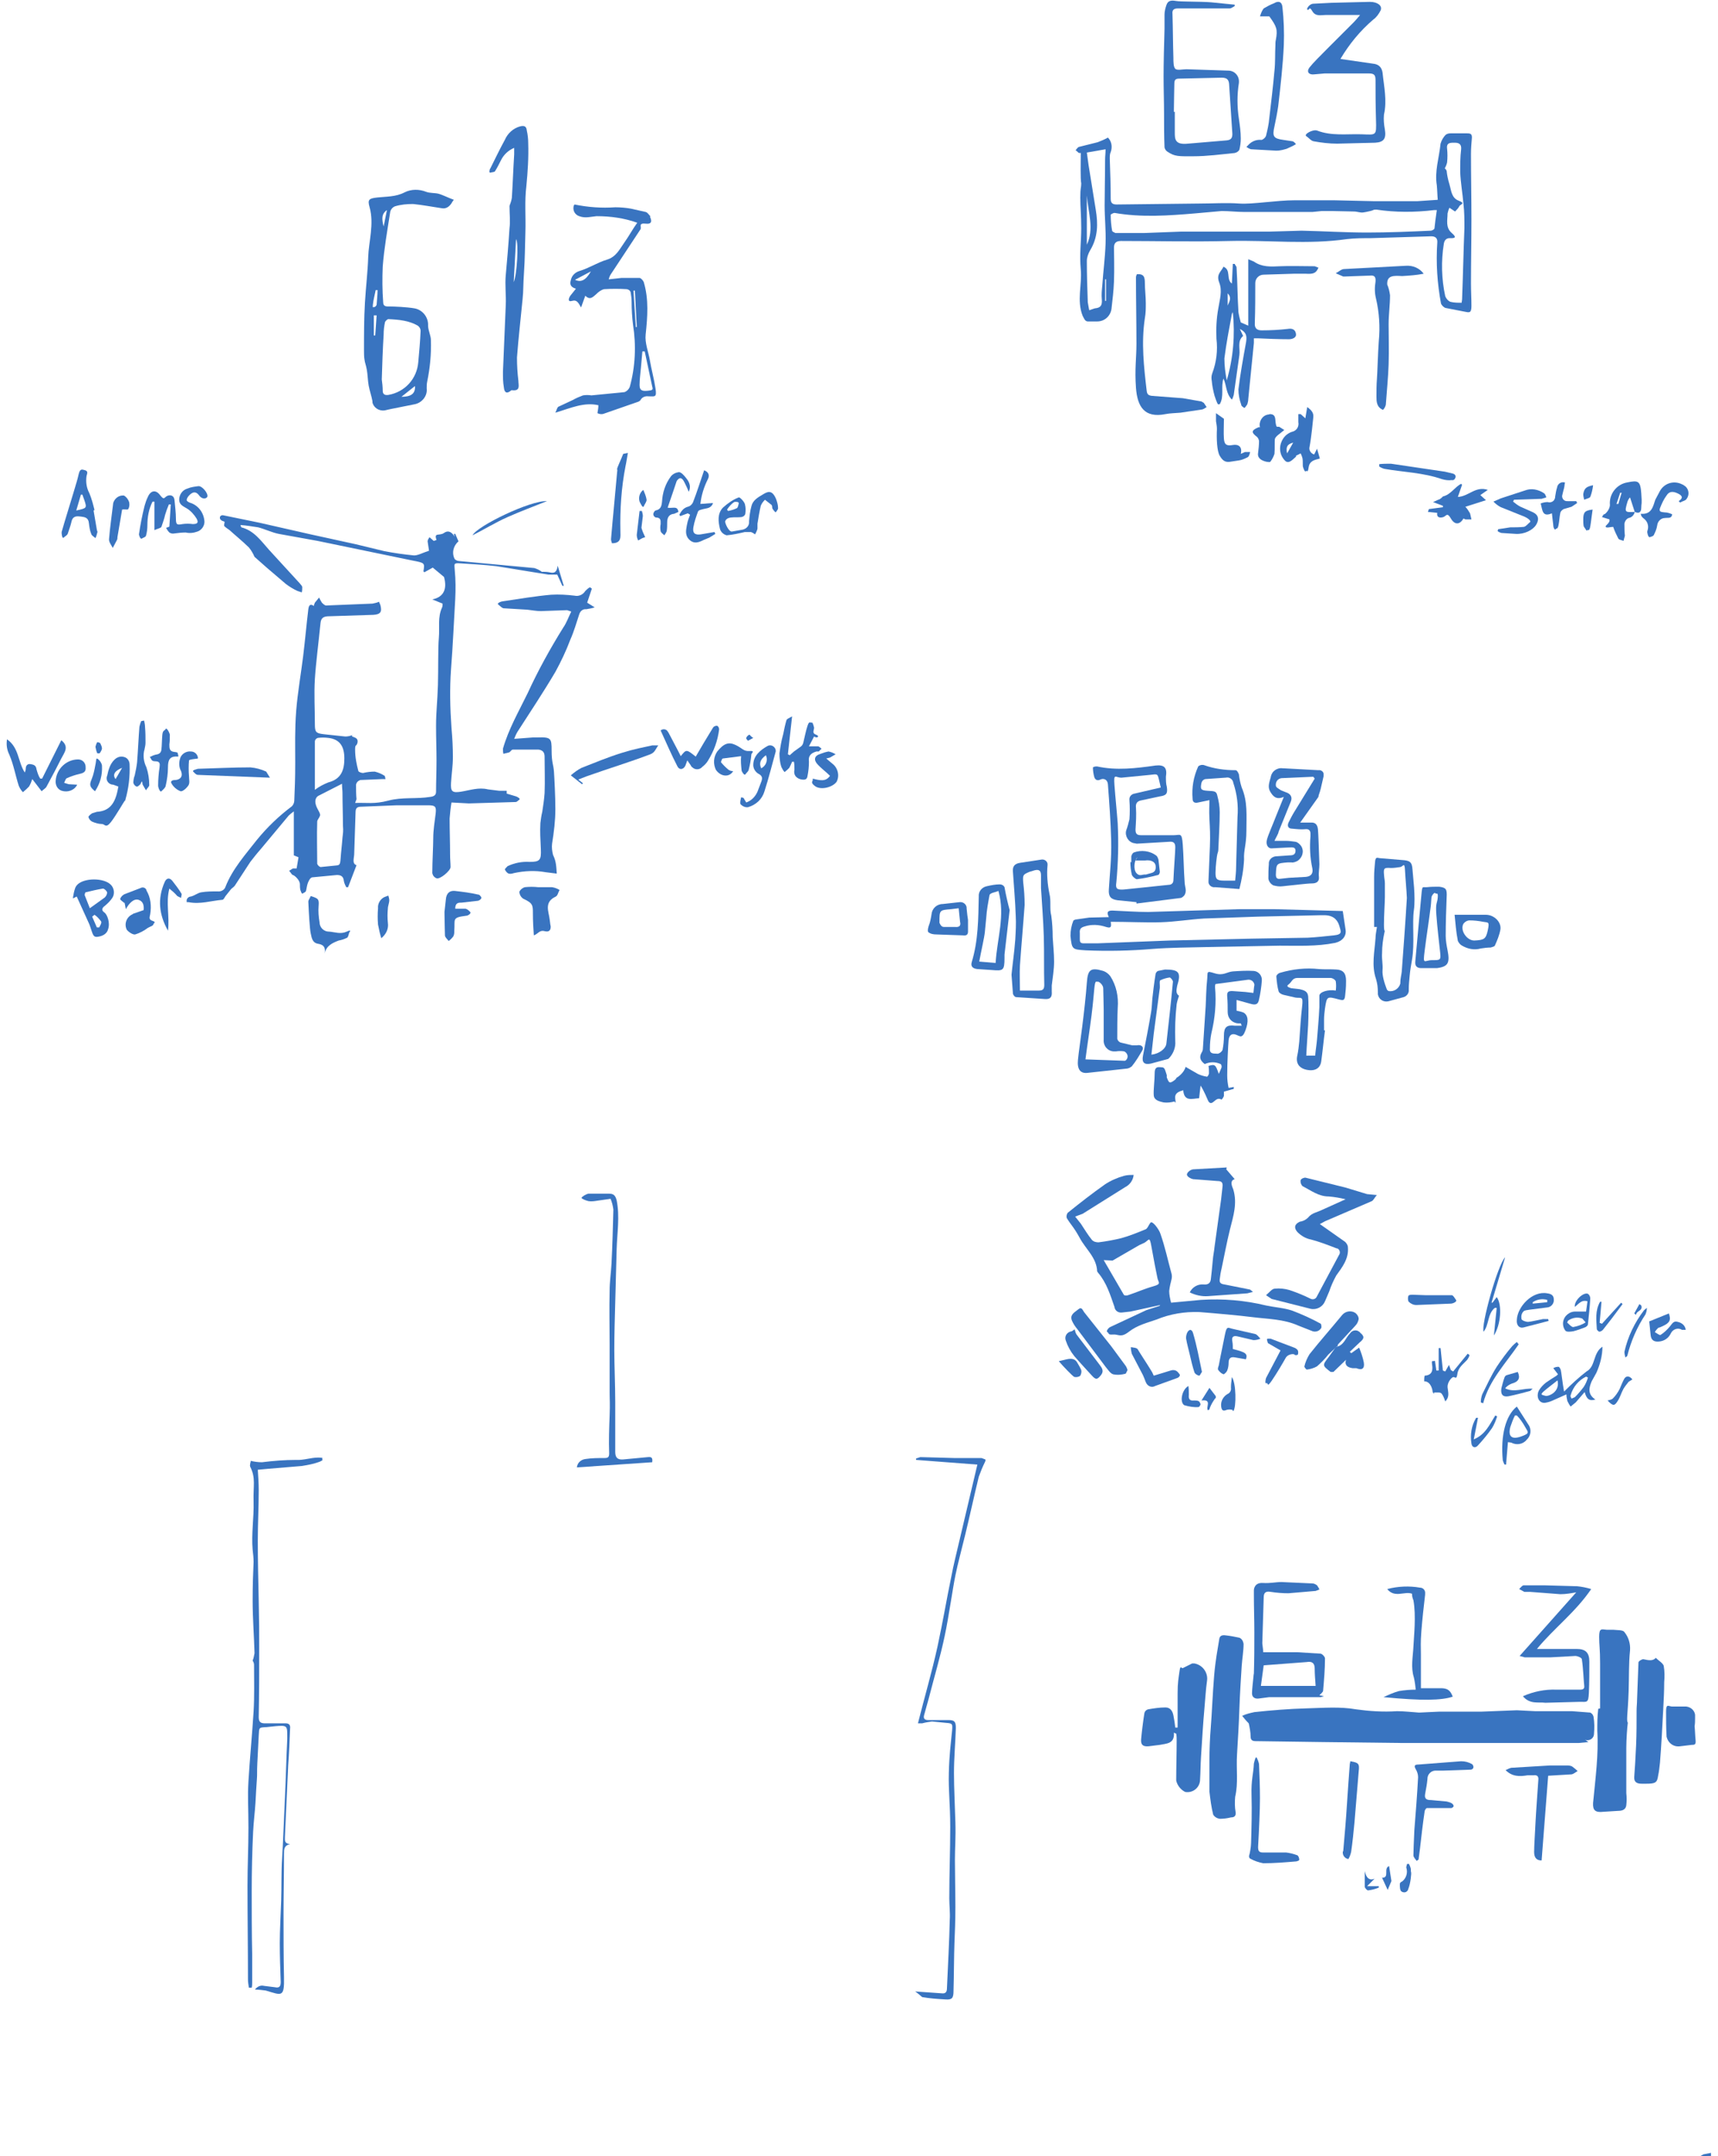 <?xml version="1.0" encoding="utf-8"?>
<!-- Generator: Adobe Illustrator 21.1.0, SVG Export Plug-In . SVG Version: 6.00 Build 0)  -->
<svg version="1.1" id="Layer_1" xmlns="http://www.w3.org/2000/svg" xmlns:xlink="http://www.w3.org/1999/xlink" x="0px" y="0px"
	 viewBox="0 0 367.2 460.8" style="enable-background:new 0 0 367.2 460.8;" xml:space="preserve">
<style type="text/css">
	.st0{fill:#3974C0;}
</style>
<title>Artboard 1</title>
<path class="st0" d="M363.4,460.8l0.7-0.4l1.6-0.3v0.7L363.4,460.8z"/>
<path class="st0" d="M119.2,120.9c-0.2,1.4-0.7,1.7-1.8,1.4c-0.5-0.1-1.1-0.1-1.6-0.1c-0.5-0.4-1-0.6-1.6-0.8l-7.5-0.7l-8.6-0.8
	c-0.3,0-0.7-0.2-0.9-0.4c-0.7-1.3-0.3-2.9,0.8-3.8l-0.7-1.6h-0.3l0.2,0.6c-0.6-0.9-1.3-1.5-2.3-0.8c-1,0.7-2.2-0.2-1.6,1.5l-0.6,0.2
	l-0.9-0.8c-0.2,0.3-0.4,0.6-0.4,0.9c0.1,0.7,0.2,1.3,0.3,2c-1.3,0.4-2.3,1-3.2,1c-2.1-0.2-4.2-0.5-6.3-0.9l-6.2-1.5l-9.6-2.1
	l-11-2.5l-7.8-1.6c-0.3,0-0.6,0.2-0.6,0.5c0,0.2,0,0.3,0.2,0.5c0.2,0.2,0.5,0.3,0.8,0.4c0,0.3-0.1,0.5-0.1,0.8c0,0.3,1,0.8,1.4,1.2
	c0.4,0.4,2.7,2.3,3.9,3.5c0.5,0.6,0.9,1.3,1.2,2l2.6,2.3l4.1,3.5c0.8,0.6,1.6,1.1,2.5,1.5l0.9,0.3c0.1-0.4,0.1-0.7,0.1-1.1
	c0-0.3-0.3-0.5-0.5-0.8l-6.6-7.2c-1.7-1.9-3.2-4.1-5.9-4.8c0,0-0.1-0.1-0.2-0.5c1.3,0.1,2.5,0.3,3.8,0.5c1.5,0.4,2.9,1.1,4.4,1.4
	l8.3,1.5l20.3,4.2c2.6,0.5,2.6,0.5,2.3,2.3l0.2,0.2l1.8-1l2.4,2c0.7,2.5,0,4.3-2.5,4.8l2.2,0.9c0,0.3,0,0.5-0.1,0.8
	c-1,2.1-0.5,4.3-0.7,6.5c-0.2,2.2-0.1,6.7-0.2,10.1c-0.1,3.4-0.4,5.8-0.4,8.7s0.1,4.9,0.1,7.4c0,2.5-0.1,4.5-0.1,6.7
	c0,0.7-0.4,1-1.2,1.1c-3,0.5-6,0-9,0.8c-3,0.8-4.6,0.4-7.1,0.5c0.1-0.3,0.2-0.5,0.3-0.8c-0.1-1-0.1-2.1-0.1-3.1
	c0.1-0.5,0.4-0.8,0.9-1l4.7-0.2h0.7c-0.1-0.3-0.1-0.7-0.2-0.7c-0.6-0.4-1.3-0.7-2.1-0.9c-0.8,0-1.7,0.1-2.5,0.3
	c-0.3,0-0.9-0.2-1-0.4c-0.4-1.5-0.7-3-0.7-4.6c0-0.3,0-0.8,0.2-0.9c0.2-0.1,0.8-1.3-0.3-1.7c-1.1-0.4-0.4-0.3-0.5-0.5
	c-0.5,0.2-1,0.3-1.5,0.3l-4.7-0.5c-1.6-0.2-1.8-0.5-1.8-2.1c0-3.2-0.2-6.5,0-9.7c0.2-3.2,0.8-7.9,1.2-11.9c0.1-1.2,0.7-1.5,1.9-1.5
	l9.4-0.3c1.5-0.1,1.9-0.6,1.5-2.1l-0.3-0.7c-0.4,0.2-0.9,0.3-1.4,0.4l-9.9,0.4c-0.3,0-0.7-0.4-0.9-0.6c-0.2-0.3-0.4-0.7-0.6-1.1
	l-0.9,1.1c-0.1,0.2-0.2,0.5-0.2,0.7c-0.9-0.6-1.1,0-1.2,0.7c-0.4,3.3-0.7,6.7-1.1,10c-0.4,3.3-1.2,7.9-1.5,11.8
	c-0.3,3.9-0.2,7.3-0.2,11s-0.1,5.4-0.2,8.1c0,0.4-0.2,0.9-0.5,1.2c-2.8,2.1-5.3,4.5-7.5,7.2c-2.5,3.2-5.2,6.2-6.7,10
	c-0.2,0.7-1,1.1-1.7,1c-1.2,0-2.3,0-3.5,0.2c-0.7,0.1-1.4,0.7-2.2,0.9c-0.5,0-1,0.5-0.9,1c0,0.1,0,0.2,0,0.2h0.4
	c2.5,0.5,4.8-0.3,7.2-0.5c0.3,0,0.5-0.5,0.7-0.8l1.2-1.5c0.3-0.3,0.7-0.5,0.9-0.9l3.2-4.9c0.7-0.9,1.4-1.8,2.2-2.7l6-7.2
	c0.3-0.3,0.7-0.6,1.1-0.9v9.4l1,0.4l-0.4,2.4h-0.8l-0.8,0.5c0.3,0.3,0.6,0.9,0.8,0.9s1.4,0.9,1.5,1.9c0,0.4,0,0.9,0.1,1.3
	c0.1,0.3,0.2,0.6,0.4,0.8c0.3-0.2,0.7-0.3,0.8-0.6c0.1-0.3,0.2-1.2,0.4-1.7c0.2-0.5,0.5-1.1,0.9-1.2L72,187c0.9,0,1.4,0.3,1.5,1.3
	c0.1,0.5,0.3,0.9,0.5,1.3h0.4l1.8-4.7c-0.9-0.3-0.6-1.2-0.5-2.2c0.1-3.1,0.2-6.1,0.3-9.2c0-1,0.6-1.1,1.3-1.1l7.5-0.3h6.7
	c1.6,0,1.8,0.3,1.6,1.9c-0.2,1.6-0.5,3.4-0.5,5.1c0,1.7-0.2,5-0.2,7.5c0.1,0.5,0.4,0.9,0.9,1.1c0.7,0.3,3-1.6,3-2.4
	s-0.1-1.7-0.1-2.6c0-2.6-0.1-5.2-0.1-7.8c0.1-1.1,0.2-2.3,0.4-3.4l3.7,0.2l10-0.3c0.3,0,0.5-0.3,0.8-0.5c0.3-0.2-0.4-0.6-0.7-0.7
	l-2-0.6v-0.6h-1.6l-2.4-0.3c-2-0.5-3.9,0.2-5.8,0.5c-1.9,0.3-2.2-0.1-2.1-1.9s0.4-3.6,0.4-5.5s-0.1-4.1-0.3-6.2
	c-0.3-4.2-0.4-8.4-0.1-12.6c0.4-5,0.6-10,0.9-15c0.1-2,0.1-4.1-0.1-6.1c-0.1-1.5-0.3-1.6,1.3-1.5c1.6,0.1,5.1,0.3,7.6,0.6l11.1,1.8
	h1.9l1.1,2.4h0.3L119.2,120.9z M73.2,179c-0.1,1.5-0.3,3-0.4,4.5c-0.1,1.5-0.3,1.4-1.3,1.5l-3,0.3c-0.3-0.1-0.6-0.4-0.7-0.7
	c0-3-0.1-6,0-9c0-0.4,0.4-0.7,0.6-1.3c0.2-0.6-1-1.7-1-3c0-0.6,0.3-1.1,0.8-1.3l4.9-2.5c0,0.9,0.1,1.4,0.1,1.9
	c0,2.4,0.1,4.8,0.1,7.1C73.4,177.5,73.3,178.2,73.2,179z M70.2,167.2c-1,0.4-2,0.9-2.9,1.6c0-3.6,0-7,0-10.3c0-0.4,0.3-0.7,0.6-0.8
	c0.8-0.1,1.5-0.1,2.3,0c2.5,0.3,3.4,1.9,3.4,4.4C73.6,164.6,72.9,166.5,70.2,167.2z"/>
<path class="st0" d="M231,32.7h-0.4l-0.7-0.6c0.2-0.2,0.4-0.6,0.7-0.7l4-1c0.8-0.3,1.5-0.6,2.2-1c0.8,0.8,1,2,0.6,3.1
	c-0.2,0.4-0.2,0.9-0.2,1.4c0.1,2.9,0.2,5.7,0.2,8.6c0,1,0.5,1.2,1.3,1.2l17.7-0.2c2.8,0,5.7-0.2,8.5,0c2.8,0.2,7.9-0.7,11.9-0.7h8.3
	l8.7,0.2h9.1l4.4-0.3c-0.1-1.1-0.1-2.1-0.2-3.1c-0.5-3,0.5-5.9,0.8-8.9c0.2-0.7,0.6-1.4,1.1-1.9c0.3-0.2,0.6-0.3,1-0.3h3.6
	c0.8,0,1,0.2,1,0.9c-0.1,1.2-0.2,2.3-0.2,3.5c0,4.7,0.1,9.4,0.1,14s-0.1,9.2-0.1,13.7c0,1.6,0.1,3.2,0.1,4.8c0,1.6-0.5,1.4-1.5,1.2
	l-4.1-0.8c-0.4-0.2-0.7-0.5-0.9-0.9c-0.8-4.3-1.1-8.7-0.8-13c0.1-1-0.4-1.4-1.3-1.4l-13,0.4c-1.7,0-3.3,0-5,0.2
	c-8.4,1.2-16.6,0.2-25,0.4c-8.4,0.2-15.5,0-23.3,0c-1,0-1.5,0.4-1.5,1.4c0,1,0.1,4.8,0,7.2c-0.1,2.4-0.3,3.7-0.5,5.6
	c-0.1,1.7-1.4,3-3.1,3h-1.7c-0.9,0.1-1-0.5-1.4-1.2c-1.3-3.3-0.1-6.6-0.4-9.9s0.1-5.9,0.1-8.8s-0.2-4.4-0.2-6.6c0-2.2,0.2-2,0.2-3
	C230.9,38.2,231,35,231,32.7z M284.7,45.1h-2.2l-2,0.2H266c-1.6,0-3.2-0.2-4.9-0.2l-5.6,0.5c-5.8,0.5-11.6,0.9-17.3-0.1
	c-0.2,0-0.8,0.3-0.8,0.4c0,1.1,0.1,2.3,0.3,3.4c0,0.2,0.5,0.4,0.7,0.5h6.2l7.8-0.3h18.9l6.9-0.2c4.7,0.1,9.4,0.4,14,0.4
	c4.7,0,9.2-0.2,13.6-0.4c0.3,0,0.8-0.3,0.8-0.5s0.3-2.6,0.5-3.9h-0.6c-4.1,0.5-8.3,0.5-12.3-0.1c-0.2,0-0.6,0-0.7,0.1
	c-0.1,0.1-1.4,0.4-2.1,0.5c-0.7,0.1-1.3-0.2-2-0.2L284.7,45.1L284.7,45.1z M311,45.2l-1.2-0.8c-0.2,0.4-0.3,0.8-0.4,1.2
	c0,1.4-0.5,3,0.9,4.2c1.4,1.2,0.2,1.1-0.5,1.1s-1.1,0.5-1.2,1.2c-0.6,3.7-0.5,7.5,0.3,11.2c0.2,0.5,0.6,1,1.1,1.2
	c0.8,0.2,1.6,0.2,2.4,0.2c0-0.2,0.1-0.5,0.1-0.7c0.2-5.1,0.3-10.3,0.5-15.3c0-1.7,0-3.4-0.2-5.1c-0.2-2.3-0.6-4.5-0.7-6.8
	c0-1.6,0-3.3,0.2-4.9c0.1-1-0.4-1.4-1.3-1.4s-1.9-0.1-1.7,1.3c0.1,1,0.1,1.9,0,2.9c-0.1,0.5-0.3,0.9-0.5,1.3
	c0.2,0.1,0.3,0.3,0.4,0.5c0.1,1,0.3,1.9,0.6,2.9c0.4,1.3,0.4,2.9,2,3.5c1.6,0.6,0.2,0.8,0.1,1.2C311.7,44.5,311.3,44.9,311,45.2
	L311,45.2z M232.3,32.6c0.2,1.3,0.3,2.4,0.5,3.5l1.4,8.7c0.5,3,0.5,5.9-1.2,8.7c-0.4,0.7-0.7,1.5-0.7,2.3c0,2.9,0.1,5.9,0.2,8.8
	c0.1,0.6,0.2,1.1,0.3,1.7l1.2-0.4c1.3-0.1,1.6-0.7,1.5-1.9c-0.1-1,0-2,0.1-3c0.2-3,0.6-5.9,0.7-8.9c0.1-3-0.2-5.5-0.2-8.2
	s0.1-6.5,0.1-9.8c0-0.7,0.1-1.3,0.1-2.2L232.3,32.6z M232.3,41.8v10.5C233.9,48.9,232.6,45.5,232.3,41.8L232.3,41.8z M236.4,59.7
	h-0.2v4.6h0.2V59.7z"/>
<path class="st0" d="M265.5,366.7c0.8-0.4,1.7-0.6,2.6-0.8c3.7-0.4,7.4-0.7,11.1-0.8c3.7-0.1,7.2-0.4,10.6,0.2
	c2.9,0.4,5.8,0.6,8.8,0.4c1.6,0,3.1,0.2,4.7,0.3l4.3-0.2h9l7.6-0.3l3.9,0.2h7.9l3.9,0.3c0.4,0.2,0.6,0.5,0.7,0.9
	c0.2,1.2,0.2,2.4,0.1,3.6c0,0.8-0.6,1.4-1.4,1.4c-0.2,0-0.3,0-0.5-0.1l0.7,0.5l-2.1,0.2h-37.4l-17.2-0.2l-14.4-0.2
	c-0.7,0-1.1-0.2-1.1-1c0-0.9-0.2-1.9-0.4-2.8C266.3,367.7,265.9,367.2,265.5,366.7z"/>
<path class="st0" d="M248,278.9l-6.4,1.4l-1.8,0.2c-0.8,0.1-1.5-0.4-1.6-1.2c0,0,0,0,0,0c-0.9-2.6-1.7-5.2-3.5-7.3l-0.2-0.3
	c-0.1-2.9-2.4-4.7-3.7-7.1s-1.9-2.8-2.8-4.3c-0.1-0.4,0-0.8,0.2-1.1c2.6-2.1,5.3-4.2,8-6.1c1.2-0.8,2.6-1.4,4-1.8
	c0.7-0.2,1.4-0.2,2.1-0.2c-0.1,1.1-0.8,2.1-1.8,2.6l-9.1,5.7l-1.6,0.6l1.2,1.5c0.8,1.2,1.5,2.4,2.4,3.5c0.4,0.4,0.9,0.5,1.4,0.5
	c1.6-0.2,3.3-0.5,4.9-0.9c1.8-0.5,3.5-1.2,5.2-1.9c0.4-0.2,0.6-0.9,1-1.4c0.4-0.5,1.8,1.4,2.1,2.3c1,2.8,1.6,5.7,2.4,8.6
	c0.1,0.4,0.1,0.8,0,1.2c-0.2,0.8-0.4,1.6-0.5,2.5c0,0.8,0.2,1.7,0.4,2.5l6.4-0.6c4.7-0.3,9.4,0.1,13.9,1.2c1.9,0.4,3.8,0.5,5.6,1.1
	c2.1,0.8,4.1,1.7,6.1,2.8c0.1,0.1,0.2,0.7,0.1,0.9c-0.4,0.7-1.3,1-2.1,0.6l-2.8-1.1c-3.1-1.4-6.5-1.4-9.7-1.8
	c-3.2-0.4-7.7-0.8-11.5-1.1c-3.1-0.1-6.2,0.4-9.1,1.6c-2,0.7-4.1,1.2-5.9,2.6c-1.8,1.4-2.2,0.5-3.4,0.6s-0.8-0.3-1.2-0.5
	c-0.4-0.2,0.3-1,0.6-1.1l7.7-3.6c0.9-0.3,1.8-0.6,2.8-0.9L248,278.9z M235.9,269.3l4.3,7.4c0.1,0.2,0.6,0.2,0.9,0.1
	c1.8-0.6,3.6-1.4,5.4-1.9c1.8-0.5,1.1-0.8,0.9-1.7s-0.9-4.5-1.3-6.8c-0.4-2.3-0.5-1.4-1.5-0.8l-1.1,0.5l-5.7,3.3L235.9,269.3z"/>
<path class="st0" d="M96.7,43.1c-0.2,0.4-0.5,0.8-0.9,1.1c-0.4,0.3-0.9,0.4-1.4,0.3c-2-0.3-4.1-0.7-6.1-0.9c-1.3,0-2.6,0.1-3.9,0.5
	c-0.5,0.2-0.9,0.7-1,1.2c-0.6,3.9-1.3,7.8-1.6,11.7c-0.1,2.5-0.1,5,0.1,7.6c0,1,0.8,0.9,1.5,0.9s3.5,0.1,5.2,0.4
	c1.7,0.3,3,1.9,2.9,3.7c0,1,0.6,2.1,0.6,3.1c0.1,3-0.2,6-0.8,8.9c-0.1,0.5-0.1,0.9-0.1,1.4c0.2,1.6-1,3.1-2.6,3.4l-5,1l-0.9,0.2
	c-1.2,0.4-2.5-0.1-3-1.3c-0.1-0.2-0.1-0.4-0.1-0.6c-0.2-1.1-0.6-2.2-0.8-3.3c-0.2-1.1-0.2-2.3-0.4-3.4c-0.2-1.1-0.4-1.4-0.5-2.2
	c-0.1-0.6-0.1-1.3-0.1-1.9c0-3.4,0-6.8,0.2-10.2c0.2-3.4,0.6-6.6,0.7-9.8c0.1-3.2,1.3-7,0.3-10.6c-0.5-1.7-0.1-1.9,1.7-2.1
	c1.8-0.2,3.9-0.1,5.8-1.1c1.4-0.7,3.1-0.7,4.6-0.1c0.8,0.3,1.8,0.2,2.6,0.4c0.8,0.2,2.2,0.9,3.3,1.3L96.7,43.1z M81.6,81.1
	c0.1,0.7,0.2,1.6,0.2,2.4c0,0.8,0.5,1,1.2,0.9c3.5-0.6,6.1-3.4,6.4-7c0.2-2.2,0.4-4.4,0.5-6.7c0-0.4-0.2-0.8-0.6-1.1
	c-1.9-1.1-4.1-1.3-6.3-1.4c-0.2,0-0.6,0.4-0.7,0.6c-0.2,0.9-0.3,1.8-0.3,2.7C81.8,74.7,81.7,77.8,81.6,81.1z M88.7,82.5l-2.9,2.3
	C87.9,84.8,88.8,84.1,88.7,82.5z M80.5,67.4h-0.6v4.3h0.3L80.5,67.4z M80.7,62h-0.4c-0.2,1-0.5,2.1-0.6,3.1c-0.1,1,0.2,0.4,0.3,0.5
	s0.5-0.3,0.5-0.5S80.7,63,80.7,62L80.7,62z M82.7,44.9c-1.2,0.8-1.1,2-0.7,3.5L82.7,44.9z"/>
<path class="st0" d="M119,186.7l-2.4-0.3c-2.2-0.4-4.5-0.3-6.8,0.2c-0.3,0.1-0.7,0.2-1.1,0.1c-0.4-0.2-0.6-0.5-0.8-0.9
	c0-0.1,0.4-0.5,0.6-0.7c1.5-0.7,3.1-1,4.7-0.9c2.2,0,2.5-0.4,2.4-2.7c-0.1-2.3-0.2-3.7-0.1-5.6c0.1-0.8,0.2-1.6,0.4-2.4
	c0.2-1.3,0.4-2.6,0.5-4c0.1-2.6,0-5.2,0-7.8c0-1-0.5-1.4-1.3-1.5h-5.5c-0.3,0-0.5,0.5-0.8,0.6l-1.2,0.3c-0.1-0.4-0.1-0.7-0.1-1.1
	c1.2-4.2,3.4-8,5.3-11.9c2.2-4.8,4.8-9.5,7.6-14c0.7-1,1.1-2.2,1.7-3.4l-0.9-0.3l-5.6,0.2c-1,0-1.9-0.2-2.9-0.3l-5-0.3
	c-0.4,0-0.8-0.5-1.2-0.8c-0.4-0.3,0.7-0.7,1-0.7c3.4-0.5,6.9-1.1,10.3-1.4c1.7-0.1,3.3,0,5,0.2c0.9,0.2,1.8-0.2,2.3-1
	c0.3-0.3,0.6-0.6,1-0.8l0.4,0.3l-1,3l1.6,1c-0.6,0.2-1.2,0.3-1.8,0.4c-0.7-0.1-1.3,0.4-1.5,1.1c-0.6,1.8-1.1,3.6-1.9,5.4
	c-0.9,2.4-2,4.7-3.2,6.9c-2.6,4.4-5.4,8.6-8.1,12.8c-0.3,0.5-0.5,1-0.7,1.5l4-0.3h1c2.9-0.1,3,0.2,3,2.8s0.4,3,0.5,4.5
	c0.1,1.5,0.3,5.3,0.3,8c0,2.5-0.3,4.9-0.7,7.4c-0.1,0.8,0,1.6,0.2,2.4C118.9,184.1,118.9,185.3,119,186.7z"/>
<path class="st0" d="M342,365.1c0-3.2,0-6.4,0-9.6c0-3.2-0.2-3.8-0.2-5.7c0-1.9,0.5-1.6,1.6-1.5h1.4c0.8,0.1,2.1,0,2.4,0.5
	c0.9,1.1,1.3,2.5,1.2,3.9c-0.3,2.9-0.2,5.8-0.3,8.7c-0.1,2.9-0.2,3.5-0.3,5.3c-0.1,1.8,0.2,1.1,0.1,1.7c-0.1,0.6-0.3,3.4-0.3,5.2
	s0,6.4,0,9.6c0.1,0.9,0.1,1.7,0,2.6c-0.1,0.9-0.8,1.2-1.7,1.2l-3.2,0.2c-1.7,0.2-2.3-0.3-2.2-1.9c0.5-5.2,1.2-10.3,0.9-15.4
	c0-1.6,0-3.1,0.2-4.7L342,365.1z"/>
<path class="st0" d="M127.9,86.6c-3.1-0.7-5.9,0.6-9.2,1.6c0.3-0.6,0.4-1.2,0.7-1.3l3-1.4c0.7-0.4,1.4-0.7,2.2-1
	c0.6-0.1,1.2-0.1,1.8,0l7.1-0.7c0.5-0.2,0.9-0.6,1.1-1.1c1.2-4.3,1.4-8.9,0.7-13.3c-0.2-1.6-0.3-3.2-0.3-4.9c0-0.7-0.1-1.3-0.2-2
	c-0.1-0.4-0.4-0.6-0.8-0.7c-1.6-0.1-3.3-0.1-4.9,0c-0.7,0.2-1.2,0.6-1.7,1.1c-0.7,0.6-1.3,1.3-2.3,0.3l-0.9,2.5
	c-0.6-1-0.9-1.7-1.9-1.4c-1,0.3-0.8-0.5-0.4-1.1l1.2-1.5c-1-0.3-1.4-0.8-1.1-1.8c0.2-1,0.9-1.7,1.9-2c2-0.6,3.8-1.8,5.8-2.4
	s2.7-2.2,3.7-3.6c1-1.4,1.8-2.9,2.8-4.3c-2.8-1-5.7-1.4-8.7-1.4c-1.2,0.1-2.4,0.5-3.7,0c-0.9-0.3-1.4-1.2-1.2-2.1
	c0-0.1,0.1-0.3,0.2-0.4c2.9,0.6,5.8,0.8,8.7,0.6c1.1,0,2.3,0.1,3.4,0.3l3.1,0.7c0.4,0.1,0.6,0.5,0.9,0.8c0.3,0.3,0,0.2,0,0.2
	s1,1.7-0.8,1.5c-1.8-0.2-0.9,0.7-1.2,1.2l-6.4,9.7c-0.2,0.3-0.3,0.7-0.4,1l2.7-0.3h3.9c0.3,0,0.8,0.6,0.9,0.9
	c1.1,3.7,0.8,7.4,0.4,11.2c-0.2,1.8,0.6,3.7,0.9,5.5c0.3,1.8,0.9,4,1.2,6c0.3,2-0.1,1.7-1.5,1.7c-0.7-0.1-1.4,0.2-1.7,0.8
	c-0.2,0.3-0.6,0.4-0.9,0.5l-6.9,2.4c-0.5,0.2-1,0.1-1.4-0.1C127.7,88.1,127.9,87.4,127.9,86.6z M137.8,75.1h-0.5
	c-0.1,1.1-0.2,2.2-0.3,3.4s-0.3,2.5-0.3,3.8c0,1.3,0.8,1.3,1.8,1.2c1-0.1,1.1-0.2,0.9-0.9L137.8,75.1z M126.3,58l-3.4,1.8
	C124.2,60.4,125.2,59.9,126.3,58z M135.9,69.9h0.2l-0.4-7.8h-0.3L135.9,69.9z"/>
<path class="st0" d="M258.5,382.9c0-2.1,0-4.4,0-6.7c0-2.3,0.1-4.8,0.3-7.2s0.4-7.2,0.7-10.8c0.3-3.6,0.7-5.3,1.1-7.9
	c0.1-0.8,0.7-0.9,1.4-0.8c1,0.1,1.9,0.3,2.9,0.5c0.5,0.2,0.8,0.7,0.9,1.3c0,1.6-0.3,3.2-0.4,4.7c-0.1,1.5-0.4,6.1-0.5,9.2
	c-0.1,3.1-0.3,6.4-0.5,9.7s0.3,6.1-0.4,9.1c-0.1,1.1-0.1,2.2,0.1,3.3c0.1,0.8-0.3,1.1-1,1.1c-0.8,0.2-1.6,0.3-2.4,0.3
	c-0.6-0.1-1.1-0.4-1.4-0.9C258.9,386.2,258.7,384.6,258.5,382.9z"/>
<path class="st0" d="M265.2,68.9l1.6,0.7V55.4l1.2,0.5c1.7,1.2,3.6,1.1,5.6,1c2-0.1,4.9,0,7.4,0l0.8,0.3c-0.5,1.2-1.1,1.4-2.7,1.3
	h-2.6l-6.4,0.2c-1,0-1.8,0.8-1.8,1.8c0,2.8,0,5.7-0.1,8.5c-0.1,1.3,0.6,1.6,1.5,1.6c1.8,0,3.7-0.1,5.5-0.3c1.1-0.2,1.7,0.2,1.8,1.1
	c0.1,0.9-1,1.1-1.5,1.1c-2.2,0-4.5-0.1-6.7-0.2H268v1l-1.2,12c0,0.4-0.1,0.7-0.2,1.1c-0.2,0.3-0.4,0.6-0.6,0.8
	c-0.3-0.2-0.7-0.4-0.7-0.7c-0.4-1.1-0.6-2.2-0.6-3.3c0.4-3.3,1-6.6,1.6-9.9c0.2-1.2,0.3-2.2-1.3-3l0.7,1.5c-1.3,1.1-0.6,2.7-0.8,4.1
	c-0.2,1.4-0.8,5.7-1.2,8.5c-0.1,0.3-0.2,0.7-0.4,1c-1.3-1.3-1.1-3-1.8-4.5c-0.6,1.8,0.2,3.8-0.8,5.5h-0.4c-0.3-0.6-0.5-1.2-0.7-1.8
	c-0.3-1.1-0.5-2.1-0.6-3.2c-0.1-0.5-0.1-1.1,0.1-1.6c0.9-2.4,1.2-4.9,0.9-7.4c-0.1-2.2,0-4.3,0.4-6.5c0.3-1.9,0.9-3.7,0.2-5.5
	s0.4-2.3,0.9-3.4c1.7,0.7,0.5,2.7,1.8,3.6l0.2-4.2h0.4c0.1,0.3,0.4,0.5,0.4,0.8c0.2,3.2,0.2,6.4,0.4,9.5
	C264.8,67.4,265,68.2,265.2,68.9z M263.5,66.7l-0.2,0.4c-0.6,3.2-1.2,6.3-1.6,9.5c0,1.6,0.2,3.1,0.5,4.7
	C263.6,76.5,264,71.6,263.5,66.7z M262.4,65.3c0.4-0.9,0.9-1.7,0-2.6V65.3z"/>
<path class="st0" d="M261.6,233.3c0,0.3,0,0.6,0,0.9c-0.1,0.3-0.3,0.6-0.5,0.8c-0.9-0.5-1.3,0.2-1.9,0.6c-0.6,0.4-0.9-0.2-1-0.4
	c-0.1-0.2-0.9-2.2-1.6-3.2l-0.3,2.7c-1.5,0.1-3.2,0.8-3.4-1.7c-1,0.3-1.9,0.6-1.7,1.9c0.2,1.3-0.1,0.5-0.2,0.5
	c-0.7,0.2-1.5,0.3-2.3,0.2c-0.8-0.2-2-0.4-2.1-1.5s0.2-3.2,0.2-4.8c0-1.6,1-1.2,1.6-1.2s0.7,0.9,0.9,1.4c0.2,0.5,0,0.6,0.1,0.8
	s0.3,0.9,0.6,1c0.3,0.1,0.7-0.2,1.1-0.5c0.4-0.3,0.3-0.5,0.4-0.5s1.6-1,1.9-2.3l2.6,1.5c0.6,0.3,1.3,0.5,2,0.6
	c0.1,0,0.4-0.5,0.4-0.7c0-0.5,0-1.1-0.1-1.6c1.4-0.4,1.5-0.3,2.2,1.7c0.2-0.4,0.4-0.9,0.6-1.4c0-0.3,0-0.5-0.2-0.7
	c-1.1-0.5-2.3-0.5-3.4,0c-0.8-0.6-1.3-1.3-0.7-2.4c0.2-0.3,0.3-0.6,0.3-0.9c0.2-3,0.4-6,0.6-9.1c0.1-1.8,0.1-3.7,0.3-5.5
	c0.2-1.8-0.3-2.1,1.6-1.5c1.9,0.6,2.6-0.3,3.9-0.4c1.5-0.1,3-0.2,4.5-0.1c1,0.1,1.8,1,1.7,2.1c0,0,0,0,0,0c-0.1,1.3-0.3,2.7-0.6,4
	c-0.2,1.2-0.9,1.2-1.9,0.9l-2.9-0.8v2.3c0.5,0.1,1,0.2,1.5,0.4c1,0.6,1.1,1.9,0.4,3.8c-0.7,1.9-1.2,1.2-2.1,0.9s-1.4,0.2-1.5,1.2
	c-0.1,1-0.3,5-0.3,7.5c0,0.9,0.1,1.8,0.3,2.7l1.1-0.2v0.4L261.6,233.3z M259.8,210.3c-0.1,0.2-0.1,0.5-0.1,0.7
	c0.3,3.3,0,6.6-0.8,9.9c-0.2,1-0.3,2.1-0.3,3.2c-0.1,1.3,1,1,1.7,1.1c0.4-0.1,0.8-0.4,1-0.8c0.2-1,0.3-2.1,0.3-3.1
	c0-1.8,0.6-2.3,2.3-2.1h1.5l-0.2-0.5h-0.6c-1.3-0.1-2.2-1.1-2.2-2.4c0,0,0,0,0,0c0-1.1,0-2.2-0.1-3.3c-0.1-1.1,0.3-1.2,1.1-1.2
	l2.8,0.2l1.7,0.2c0.1-0.7,0.1-1.2,0.2-1.6c0.1-0.4-0.4-1.4-1.5-1.2L259.8,210.3z"/>
<path class="st0" d="M250.9,370.3c0.2,2.4-1.6,2.3-3,2.6l-2.4,0.3c-1.2,0.1-1.7-0.3-1.6-1.5c0.1-1.2,0.4-3.7,0.7-5.6
	c0.1-0.4,0.4-0.7,0.8-0.8c1.2-0.2,2.4-0.4,3.7-0.4c1,0,1.5,0.7,1.7,1.7c0.2,1,0.3,1.7,0.4,2.6h0.5c0-2.4,0-4.9,0-7.3
	s0.2-3.2,0.4-4.7c0.2-1.5,0.4-0.6,0.7-0.7l2-1h0.5c1.7,0.3,2.9,1.9,2.7,3.6c-0.3,2.1-0.4,4.3-0.6,6.4c-0.2,2.1-0.5,6.7-0.7,10
	c-0.1,1.6-0.1,3.2-0.2,4.8c0,1.5-1.2,2.7-2.7,2.7c-0.2,0-0.4,0-0.6-0.1c-0.9-0.5-1.6-1.4-1.8-2.4c0-2.8,0.1-5.7,0.1-8.5
	c0-0.5,0-1-0.1-1.5L250.9,370.3z"/>
<path class="st0" d="M108.9,44c0.2-0.5,0.4-1.1,0.5-1.7c0.2-3.1,0.3-6.2,0.5-9.3c0-0.4,0-0.8,0-1.4c-1.2,0.5-2.2,1.4-2.8,2.6
	c-0.4,0.8-0.8,1.6-1.3,2.4c-0.1,0.2-0.7,0.2-1,0.3c-0.3,0.1-0.2-0.7,0-0.9c1-2,2-4.1,3.1-6.1c0.6-1.4,1.8-2.5,3.3-2.9
	c0.9-0.2,1.3,0,1.4,0.9c0.2,0.9,0.3,1.8,0.3,2.7c0.1,3.1-0.1,6.1-0.4,9.2c-0.4,3.2-0.1,6.5-0.2,9.7c-0.1,3.2-0.1,5.8-0.3,8.7
	c-0.2,2.9-0.1,3.8-0.3,5.7c-0.4,4.2-0.9,8.4-1.2,12.5c0,1.7,0.1,3.3,0.3,5c0,0.9,0.5,2.2-1.3,2h-0.2c-0.9,0.8-1.5,0.6-1.6-0.6
	c-0.2-1.1-0.2-2.2-0.2-3.3c0.2-4.8,0.4-9.6,0.6-14.3c0.1-2.1-0.2-4.3,0-6.4c0.2-2.1,0.6-6.7,0.8-10C109.1,47.3,108.9,45.7,108.9,44z
	 M109.8,60.3c0.7-1.6,1.1-8.4,0.5-9.2L109.8,60.3z"/>
<path class="st0" d="M237,196c-0.6-1.2-0.1-1.4,0.8-1.4c2.5,0.1,5.1,0.3,7.6,0.3l19.6-0.6h7.2l14.8,0.4c0.2,1.3,0.4,2.7,0.6,4
	c0.2,1.3-0.6,2.4-2.2,2.8c-4,0.8-7.9,0.6-11.9,0.6l-15.6,0.3c-3.9,0.1-7.7,0.1-11.6,0.4c-4.7,0.4-9.5,0.5-14.2,0.3
	c-2.9-0.2-3-0.1-3.3-3.1c0-1.1,0.2-2.2,0.6-3.2c0-0.1,0.4-0.3,0.6-0.3l2.8-0.4L237,196z M237.4,197c0.2,1.2,0,1.4-1,1.1
	c-1.5-0.5-3.1-0.6-4.6-0.1c-0.7,0.2-1.1,0.5-1,1.4c0,0.4,0,0.9,0,1.3c0,0.6,0.1,0.9,0.8,0.9h3L250,201l17.5-0.4l12-0.2
	c1.9-0.1,3.7-0.3,5.6-0.5c1.9-0.2,1.5-0.8,1.2-1.9c-0.3-1.1-1-2.3-3-2.4H282l-13.2,0.3l-11.5,0.4c-3.1,0.2-6.1,0.7-9.2,0.8
	C245.1,197.2,241,197,237.4,197z"/>
<path class="st0" d="M53.2,424.8c-0.1-0.6-0.2-1.2-0.2-1.8c0-6.7-0.1-13.3-0.1-20c0-4.2,0.2-8.3,0.2-12.4s-0.2-6.6,0-9.9
	c0.3-5,0.8-10,1.1-14.9c0.2-3.3,0.1-6.7,0.1-10c0-0.3-0.1-0.6-0.3-0.9c0.2-0.5,0.3-1,0.4-1.6c-0.1-3.7-0.4-7.5-0.4-11.2
	s0.1-5.6,0.2-8.3c0-0.9-0.1-1.7-0.2-2.6c-0.3-3.4,0.3-6.9,0.2-10.3c-0.1-3.4,0.5-5-0.7-7.4c-0.2-0.4,0.1-1,0.1-1.3
	c0.8,0.2,1.6,0.3,2.4,0.3c2.4-0.3,4.8-0.5,7.3-0.5c1.6,0.1,3.1-0.5,4.7-0.5c1.6,0,0.6,0.3,0.9,0.4c0.3,0.1-0.5,0.5-0.9,0.6
	c-1.1,0.4-2.3,0.6-3.5,0.8l-7.2,0.6l-2.2,0.2c0.1,1.5,0.2,2.9,0.2,4.4c0,3.6-0.2,7.2-0.2,10.8c0,3.6,0.1,8.7,0.2,12.9
	c0.1,4.3,0.1,6.5,0.1,9.7c0,5.1,0,10.1-0.1,15.1c0,1.1,0.5,1.3,1.4,1.3h4.4c0.7,0,1,0.4,0.9,1.1c-0.1,2.6-0.2,5.2-0.4,7.8l-0.7,15.3
	c0,0.7-0.2,1.5,1.1,1.6c-1.3,0.3-1.3,1.1-1.3,2.1c0,4.3-0.1,8.6-0.1,12.8c0,4.3,0,9.1,0.1,13.5c0.1,4.5-0.5,3.9-3.9,2.9
	c-0.8-0.1-1.5-0.2-2.3-0.2c0.4-0.6,1.2-1,1.9-0.8l2.4,0.3c0.9,0.2,1.2-0.2,1.2-1.1c-0.1-2.8-0.2-5.5-0.2-8.3c0-2.8,0.2-6.1,0.3-9.1
	s0-6,0.2-9.1c0.2-3.1,0.4-8.7,0.6-12.9c0.2-4.3,0.3-8.5,0.5-12.6c0-0.1,0-0.2,0-0.4c0-2.4,0-2.5-2.5-2.3l-1.9,0.2
	c-1.7,0.1-1.6,0-1.7,1.8s-0.2,3.9-0.3,5.9c-0.1,2,0,2.3-0.1,3.5c-0.1,1.2-0.2,3.3-0.3,5c-0.1,1.7-0.4,4.1-0.5,6.2
	c-0.2,4.2-0.3,8.5-0.3,12.6s0,9.1,0.1,13.5c0,2,0,4,0,6.1c0,0.4,0,0.7-0.1,1.1L53.2,424.8z"/>
<path class="st0" d="M263.9,1.3c-0.4,0.2-0.7,0.5-1.1,0.5h-11c-0.9,0-1.3,0.3-1.2,1.2c0.1,3.1,0.1,6.3,0.2,9.4c0,0.8,0,1.9,0.4,2.3
	c0.4,0.4,1.6,0.1,2.4,0.1l9.1,0.3c1.3,0.1,2.2,1.2,2.1,2.5c0,0,0,0.1,0,0.1c-0.4,2.5-0.4,5.1,0,7.7c0.2,1.4,0.4,2.8,0.4,4.2
	c0,0.8-0.1,1.6-0.3,2.4c-0.2,0.4-0.6,0.6-1,0.7c-3,0.3-5.9,0.7-8.9,0.7s-3.9,0.1-5.5-1c-0.3-0.2-0.5-0.5-0.6-0.9
	c-0.1-2.4-0.1-4.9-0.1-7.3s-0.1-5.2-0.1-7.9s0.1-6.8,0.2-10.2c0-1,0-2,0-3c0-0.7,0.2-1.4,0.4-2c0.3-0.9,0.9-1.1,2-0.9
	s5.1,0.1,7.6,0.3l5,0.5L263.9,1.3z M250.9,23.9h0.2c0,1.5,0,3,0,4.4c0,1.4,0,2.7,2.8,2.4l8.3-0.7c1-0.1,1.2-0.6,1.2-1.4l-0.7-10.7
	c-0.1-1-0.6-1.3-1.6-1.3l-9,0.2c-0.8,0-1.1,0.2-1.1,1.1C251,18.8,250.9,22,250.9,23.9z"/>
<path class="st0" d="M253.2,188.5c-0.2-2.7-0.2-5.3-0.4-8c-0.2-2.7-0.5-2-2-2H244c-0.9,0-1.3-0.2-1.3-1.2c0.1-1.6,0.2-3.1,0.1-4.7
	c-0.1-0.8,0.2-1.3,0.9-1.5l4.2-0.9c1.4-0.2,1.7-0.6,1.5-2c-0.2-0.7-0.2-1.5-0.2-2.2c0.3-1.9-0.3-2.6-2.2-2.4
	c-4.2,0.6-8.4,1.1-12.5,0.2c-0.3,0-0.6,0-0.9,0.2c0,0.7,0.1,1.4,0.3,2.1c0.2,0.6,0.7,0.8,1.3,0.5c0.6-0.3,1.5-0.1,1.6,1
	c0.3,4,0.6,8,0.7,12s-0.3,7-0.5,10.5c-0.1,1.5,0.4,2.1,1.9,2.3l4,0.4v0.3l9.5-1.2c0.3-0.1,0.5-0.3,0.7-0.5
	C253.8,190.4,253.2,189.5,253.2,188.5z M238.6,188.6c0.4-4.2,0.5-8.4,0.3-12.6c-0.2-2.7-0.5-5.5-0.7-8.2c-0.2-2.7,0.2-1.6,1.5-1.6
	l6.1-0.6c1.7-0.2,1.6-0.3,2,1.4l0.3,1.3l-5.6,1.3c-0.7,0.1-1.2,0.7-1.1,1.4c0,0,0,0.1,0,0.1c0.1,1.3,0.1,2.7,0,4
	c-0.2,0.8-0.4,1.6-0.7,2.4c-0.3,1.2,0.5,2.5,1.7,2.7c0.2,0,0.4,0.1,0.6,0.1l6.9-0.4c1-0.1,1.3,0.3,1.3,1.2s-0.3,4.7-0.4,7
	c0,0.6-0.4,1-1,1l-9.6,1C238.7,190.2,238.4,189.9,238.6,188.6L238.6,188.6z"/>
<path class="st0" d="M290.7,3.2h-7.3c-1,0-2.2,0.4-2.9-0.8s-0.6-0.2-1-0.3c-0.4-0.1,0.3-1.2,1.1-1.3l4-0.2l8.2-0.2
	c1.6,0,2.7,0.8,2.3,1.8c-0.4,0.8-0.9,1.5-1.6,2c-2.8,2.4-5.1,5.2-7,8.4l6.9,1c1.2,0.1,1.9,0.7,2.1,1.9c0.3,3,1,6,0.3,9
	c-0.1,1.1,0,2.1,0.2,3.2c0.3,1.9-0.2,2.7-2.1,2.8l-8.1,0.2c-1.7,0-3.3-0.2-5-0.5c-0.6-0.1-1-0.7-1.6-1.1c-0.6-0.4,1.4-1.5,2.3-1.2
	c3.1,1.2,6.3,0.7,9.5,0.8c3.2,0.1,3.2,0.4,3.1-3.1c-0.1-3.5-0.1-5.6-0.1-8.4c0-1.1-0.2-1.5-1.4-1.5h-9.5l-2.3,0.2
	c-1.1,0.1-1.6-0.6-0.9-1.5c0.7-0.9,2.4-2.6,3.7-3.9l5.6-5.6C289.8,4.3,290.2,3.8,290.7,3.2z"/>
<path class="st0" d="M351.8,381.2h-0.9c-1,0-1.7-0.3-1.6-1.5c0.1-1.2,0.3-4.5,0.4-6.8c0.1-2.3,0.1-4.9,0.1-7.4
	c0-0.7,0.1-1.5,0.1-2.2c0.1-2.7,0.2-5.3,0.3-8c0-0.3,0.6-0.6,0.9-0.7c0.3-0.1,2,0.7,2.8-0.3c0.6,0.6,1.5,1.1,1.7,1.7
	c0.2,1.2,0.2,2.3,0.1,3.5c0,1.9-0.1,3.8-0.2,5.7c-0.2,3.9-0.4,7.7-0.7,11.5c-0.1,0.9-0.2,1.9-0.4,2.8
	C354.2,381,353.8,381.2,351.8,381.2z"/>
<path class="st0" d="M270.6,276.8c0.8-0.7,1.3-1.4,1.9-1.4c1-0.1,2.1,0,3.1,0.3c1.5,0.5,3,1.1,4.4,1.8c0.5,0.3,1.1,0.2,1.4-0.3
	c0-0.1,0.1-0.1,0.1-0.2l4.7-8.8c0.3-0.4,0.2-1-0.2-1.3c-0.1-0.1-0.2-0.1-0.3-0.1c-1.8-0.7-3.6-1.4-5.5-1.9c-1.1-0.2-2.1-0.8-2.9-1.6
	c-0.8-0.9-0.6-1.7,0.5-2.2c0.7-0.1,1.3-0.4,1.8-0.9c0.8-1,1.9-1.1,2.9-1.6l5.1-2.3c-1.2-0.3-2.4-0.5-3.6-0.6c-2.2,0-3.8-1.3-5.6-2.2
	c-0.3-0.3-0.5-0.8-0.4-1.3c0.1-0.3,0.8-0.6,1.1-0.5l8.5,2.1l4.6,1.4l2.1,0.2c-0.5,0.5-0.7,1.1-1.1,1.3l-10,4.3l-1.1,0.6l5.4,3.8
	c0.3,0.3,0.6,0.7,0.6,1.2c0.2,2.4-1.2,4.2-2.5,6c-0.6,1.1-1.1,2.2-1.5,3.4l-0.9,2.1c-0.5,1.2-1.8,1.9-3.1,1.6l-8.3-2.1
	C271.4,277.3,271,277.1,270.6,276.8z"/>
<path class="st0" d="M281.8,170.3l-3.9,5.5h2.2c1.1-0.1,1.5,0.5,1.6,1.5c0.1,1,0.2,4.9,0.3,7.4c0,0.9-0.2,1.8-0.1,2.7
	c0.1,0.9-0.4,1.4-1.5,1.4s-4.1,0.4-6.2,0.6c-0.7,0.1-1.4,0-2.1-0.2c-0.5-0.3-0.9-0.8-1-1.4c0-1,0-2.1,0.1-3.1
	c-0.1-0.9,0.6-1.6,1.5-1.7c0,0,0.1,0,0.1,0l2.9-0.2c0.7,0,1.2-0.2,1.2-1s-0.7-0.7-1.2-0.7l-3.8,0.2c-0.9,0.1-1.4-0.8-1.1-1.9
	s1.3-3.3,1.9-4.9l1.7-4.2c-1.6,0.7-2.3-0.1-2.9-1.1s-0.2-2,0.1-3.1c0.2-1.3,1.4-2.1,2.6-1.9c0.1,0,0.1,0,0.2,0l7.4,0.4
	c0.5-0.1,1.1,0.3,1.1,0.8c0,0.2,0,0.3,0,0.5c-0.2,0.9-0.4,1.7-0.6,2.6C282.1,169.4,281.8,169.9,281.8,170.3z M272.4,179.7h2.4
	c0.7,0,1.4,0.1,2.1,0.2c0.5,0.1,0.9,0.5,1.2,0.9c0.7,1.1,0.3,2.5-0.8,3.2c-0.4,0.2-0.9,0.4-1.3,0.3h-0.7c-2.5,0.2-2.5,0.2-2.6,2.6
	c0,0.8,0.3,1,1,0.9l1.8-0.2l3.6-0.2c1.1-0.1,1.6-0.7,1.4-1.8c-0.5-2.3-0.6-4.6-0.4-6.9c0-0.2,0-0.4,0-0.6c0-0.2-0.1-1-1-0.9
	c-1,0.1-1.9,0-2.9-0.1c-0.9,0-1.1-0.6-0.8-1.3c0.4-0.8,0.8-1.6,1.3-2.4l4.3-7l-0.3-0.4l-6.8,0.3c-0.8,0.1-1.3,0.8-1.2,1.6
	c0,0,0,0,0,0c0,0.4,0.7,0.7,1.1,1l1,0.4c1,0.3,1.5,1,1.1,2l-2.6,6.4C273.2,178.3,272.8,178.8,272.4,179.7z"/>
<path class="st0" d="M270,353.1h7.3l4.9,0.3c0.4,0,1,0.7,1,1c0,2.3-0.2,4.6-0.4,6.9c0,0.3-0.5,0.7-0.8,1l1,0.2l-0.7,0.2h-11L269,363
	c-0.8,0.1-1.4-0.3-1.4-1.1s0.2-2.4,0.3-3.5c0.1-1.1,0.1-0.5,0.1-0.8c0.1-2.9,0.1-5.8,0.1-8.7c0-2.9-0.1-5.3-0.1-8c0-0.3,0-0.6,0-1
	c0-0.4,0.2-1.7,1.9-1.6c1.7,0.1,2.7-0.2,4-0.2l6.6,0.3c0.4,0,0.7,0.2,1,0.4c0.2,0.3,0.4,0.6,0.5,0.9l-0.8,0.3l-5.8,0.5
	c-1.3,0-2.5-0.1-3.8-0.3c-1.1-0.2-1.5,0.2-1.5,1.2c-0.1,3.3-0.2,6.5-0.3,9.8C269.9,352.1,270,352.7,270,353.1z M281.2,360.3
	c-0.1-1.4-0.2-2.5-0.2-3.7c0-1.2-0.6-1.6-1.7-1.4l-9.2,0.7l-0.6,4.4H281.2z"/>
<path class="st0" d="M293.7,198.1c0-3.6,0-7.2,0-10.7c0-1.1,0.1-2.1,0.2-3.2c0.1-1.1,0.4-0.9,1-0.8l4.8,0.4c1.6,0.1,2.1,0.4,2.2,2
	c0.1,1.6,0.7,5.8,0.3,8.7c-0.4,2.9,0.2,7.1-0.4,10.6c-0.2,1.1-0.4,2.3-0.5,3.4s-0.2,2-0.2,3c0.1,0.7-0.4,1.4-1.1,1.6l-3.3,0.9
	c-1,0.2-2-0.4-2.2-1.5c0-0.1,0-0.3,0-0.4c0-1-0.1-1.9-0.4-2.9c-1-2.9-0.3-5.8-0.1-8.7c0-0.8,0.2-1.6,0.3-2.4L293.7,198.1z
	 M300.7,191.9c-0.1-2.1-0.3-4-0.4-5.9c-0.1-1.9-0.4-0.8-1-0.7c-0.7,0.1-1.3,0.2-2,0.2c-1.4-0.1-1.6,0-1.5,1.3c0.1,1.3,0.2,1.3,0.2,2
	s0,1.9,0,2.9s-0.2,4-0.2,5.9s0.3,1,0.1,1.7c-0.3,1.4-0.5,2.9-0.5,4.4c-0.1,1.2,0.2,2.4,0.1,3.6c-0.1,1.2,0.4,2.8,0.9,4.1
	c0.1,0.2,0.2,0.3,0.4,0.4c1.1,0.2,2.2-0.5,2.5-1.6c0-0.1,0-0.2,0-0.2c0-0.8,0.2-1.5,0.3-2.3C300,202.3,300.4,197,300.7,191.9z"/>
<path class="st0" d="M325.5,362.5c2.3-1,4.7-1.5,7.2-1.4h5c0.7,0,1-0.2,0.9-0.9c-0.1-0.7-0.2-3.7-0.5-5.6c0-0.3-0.9-0.7-1.4-0.7
	l-5.4,0.3h-5.4l-1.1-0.3l12.1-13.6c-1.1,0.2-2.2,0.4-3.4,0.4l-6.5-0.5h-1.2l-1.1-0.6c0.3-0.3,0.6-0.7,0.9-0.8h4.4l7.1,0.2
	c1,0.1,2,0.3,3,0.6c-3.4,5-8,8.4-11.6,12.8h8.5c1.9,0,2.7,0.8,2.7,2.7s0,4.5-0.1,6.7s-0.4,1.9-1.9,1.9l-7.4,0.2
	C328.8,363.7,327,364.3,325.5,362.5z"/>
<path class="st0" d="M216.2,208.3c0.2-2.1,0.6-4.8,0.8-7.5c0.1-1.7,0.2-3.4,0.1-5.1c-0.1-3.1-0.4-6.3-0.6-9.4
	c-0.1-1.1,0.3-1.7,1.5-1.9l4.6-0.7c0.6-0.1,1.2,0.3,1.3,0.9c0,0.1,0,0.2,0,0.3c-0.2,2,0,4.1,0.4,6.1c0.4,1.5,0,3.2,0.4,4.7
	c0.2,1.5,0.3,3,0.3,4.6c0.1,1.7,0.3,3.5,0.3,5.2c0,1.7-0.3,3.4-0.5,5.1c0,0.4,0,0.9,0,1.3c0.1,1.2-0.3,1.7-1.5,1.6l-6.1-0.4
	c-0.3,0-0.7-0.5-0.7-0.8S216.3,210,216.2,208.3z M218,211.7h4c0.9,0,1.2-0.3,1.2-1.2c-0.1-3.4,0-6.8-0.1-10.3s-0.4-7-0.6-10.4
	c0-0.9,0-1.8,0-2.7s-0.3-1.4-1.4-1.1l-1,0.3c-1.5,0.6-1.5,0.7-1.4,2.3c0.2,1.6,0.3,3.2,0.3,4.8c-0.3,4.3-0.7,8.6-1,12.9
	C217.9,208.1,218,209.8,218,211.7L218,211.7z"/>
<path class="st0" d="M195.6,425.6l5.7,0.4c0.8,0.1,1.1-0.3,1.1-1.1c0.2-4.9,0.5-9.8,0.6-14.6c0.1-1.5-0.1-3.1-0.1-4.6
	c0-5.1,0.2-10.2,0.2-15.2c0-5.1-0.4-7.7-0.3-11.6s0.4-6,0.7-9.1c0.1-1.4,0.1-1.5-1.3-1.6l-3-0.3c-0.7,0.1-1.4,0.2-2.1,0.4h-0.9
	c1.4-5.6,3-11,4.2-16.5c1.2-5.6,1.9-9.9,2.9-14.7c0.5-2.7,1.2-5.4,1.8-8l3.8-16.1l-13.1-1v-0.3l0.9-0.3l7.3,0.2h5.8l0.8,0.3
	c0.1,0.1,0,0.4-0.1,0.6c-0.5,1-0.9,2-1.3,3.1c-1,4.1-1.9,8.3-2.9,12.4s-1.5,5.8-2.1,8.7c-0.6,2.9-1.4,8.8-2.3,13
	c-0.9,4.3-2.3,9-3.4,13.3l-1,3.6c-0.2,0.8,0.3,1,0.9,1h4.3c1.3,0,1.6,0.3,1.6,1.7c-0.1,3.2-0.4,6.4-0.4,9.6c0,3.2,0.2,7,0.3,10.5
	c0.1,3.5-0.1,5.4-0.1,8.1c0,2.7,0.1,6.7,0.1,10s-0.1,5.2-0.2,7.8s-0.1,6.8-0.2,10.2c0,1.5-0.3,1.9-1.7,1.8c-1.7-0.1-3.3-0.2-5-0.5
	C196.5,426.3,196.2,426,195.6,425.6z"/>
<path class="st0" d="M264.9,190l-5.2-0.4c-0.6,0.1-1.3-0.3-1.4-1c0-0.1,0-0.3,0-0.4c0.1-2.4,0.2-4.8,0.3-7.3s0-3.9-0.1-5.9
	c-0.1-2,0-2.5,0-4l-2.4,0.5c-0.8,0.2-1.2-0.1-1.2-0.8c-0.2-2.4,0.2-4.7,1.2-6.9c0.3-0.3,0.8-0.4,1.2-0.3c2.2,0.8,4.5,1.1,6.8,1.1
	c0.3,0,0.6,0.6,0.7,0.9c0.1,0.9,0.3,1.9,0.6,2.8c1.3,3,1,6.1,1,9.2s-0.6,4.1-0.5,6.2C265.8,185.9,265.4,188,264.9,190z M264,188.2
	c0.1-1,0.2-2,0.2-2.9c0.1-3.6,0.2-7.2,0.3-10.7c0.2-2.5-0.1-4.9-0.9-7.3c-0.1-0.8-0.9-1.3-1.6-1.1c0,0,0,0-0.1,0l-4.3,0.3
	c-0.4,0.1-0.7,0.4-0.8,0.8c-0.3,1.4-0.1,1.6,1.3,1.7c1.4,0.1,1.9,0,2.1,1.1c0.3,1.1,0.5,2.3,0.5,3.5c0,2.7-0.2,5.3-0.3,8
	c0,0.3-0.1,0.6-0.2,0.9c-0.1,0.3-0.4,2.7-0.4,4s0.2,1.7,1.8,1.7H264z"/>
<path class="st0" d="M243,223.4h-1l-2.5-0.6c-0.3-0.1-0.6-0.4-0.7-0.8c0-2.2,0-4.4,0.1-6.6c0.2-2.4-0.3-4.8-1.6-6.8
	c-0.4-0.5-0.9-0.9-1.5-1.1c-2.7-0.8-3.3-0.3-3.5,2.5c-0.2,2.8-0.6,6.3-1,9.5c-0.4,3.2-0.7,5-0.9,7c-0.2,2,0.5,2.9,1.9,2.8l8.3-0.9
	c0.5,0,0.9-0.2,1.3-0.5c0.9-1.1,1.6-2.3,2.3-3.5C244.5,223.7,243.9,223.2,243,223.4z M240.3,226.7l-8.3-0.3c0.4-3.1,0.9-6.2,1.3-9.4
	c0.4-3.2,0.4-3.9,0.6-5.8s0.4-1.3,0.7-1.4c0.3-0.1,1.2,0.7,1.2,1.4s0.1,3.1,0.1,4.6s0,4.3,0,6.4c-0.1,1.3,0.8,2.4,2.1,2.5
	c0.2,0,0.4,0,0.5,0c0.6-0.1,1.2-0.1,1.8,0c0.4,0.2,0.6,0.5,0.7,0.9C241.1,226.2,240.6,226.8,240.3,226.7L240.3,226.7z"/>
<path class="st0" d="M283.2,220.2c-0.3,2.2-0.5,4.4-0.8,6.6s-2.4,2.1-3.6,1.7c-1.2-0.4-1.9-1.4-1.5-3c0.2-1,0.3-1.9,0.4-2.9
	c0.2-2.5,0.3-4.9,0.6-7.4c0.3-2.5-0.2-1.8-1.4-2l-2.6-0.6c-0.4-0.1-0.9-0.4-1-0.7c-0.3-1-0.4-2.1-0.5-3.2c0-0.3,0.4-0.7,0.8-0.8
	c2.7-0.8,5.5-1.1,8.3-0.8c1.3,0.1,2.5,0,3.8,0.1c1.3,0.1,2,0.7,2,2.4c0,1.7-0.1,2.1-0.2,3.2c-0.1,1.1-0.5,1-1.3,0.8
	c-2.6-0.7-2.6-0.7-3,1.9c-0.1,0.8-0.2,1.6-0.2,2.4s0,1.5,0,2.3H283.2z M285.5,211.7c0.1-0.7,0.1-1.3,0-2c-0.2-0.4-0.6-0.6-1-0.7
	h-7.2c-1.1,0-1.2,0.9-1.9,1.4c-0.7,0.5,0.4,0.7,0.6,0.8l1.8,0.2c0.8,0.2,1.7,0.4,1.8,1.5c0.1,1.1,0.1,4.1,0,6.1
	c-0.1,2-0.3,4.4-0.4,6.6h1.9c0.1-1.2,0.3-2.3,0.4-3.5c0.1-1.2,0.4-4.6,0.5-6.9c0-0.8,0-1.6,0-2.4C282,212,283.9,211.4,285.5,211.7
	L285.5,211.7z"/>
<path class="st0" d="M262.1,249.9l1.8,2.1c-1.1,0.3-0.6,1.5-0.3,2.2c0.9,3,0,5.7-0.7,8.5c-0.7,2.8-1.2,5.6-1.8,8.4
	c-0.2,0.8-0.3,1.5-0.4,2.3c-0.1,0.8,0.3,1,1,1.1l5.5,1.1l0.6,0.5l-1.2,0.3l-8.4,0.6c-1.3,0.1-2.7-0.2-3.9-0.8
	c0.5-1.1,1.7-1.8,2.9-1.7c0.9,0.1,1.5-0.2,1.6-1.1c0.1-0.9,0.3-2.6,0.4-3.9c0.1-1.3,0.3-2,0.4-3.1l1.4-10.1c0.1-0.9,0.2-1.8,0.3-2.7
	c0.1-0.9-0.2-1.2-1.1-1.2l-5.2-0.4c-0.5-0.1-1.2-0.5-1.3-0.9c-0.1-0.4,0.6-1.1,1.3-1.2l7.2-0.4L262.1,249.9z"/>
<path class="st0" d="M296.5,60.8c0.3,0.7,0.5,1.5,0.6,2.3c0,2.1-0.3,4.1-0.3,6.2c0,2.1,0.1,5.7,0,8.6c-0.1,2.9-0.4,5.7-0.6,8.6
	c-0.1,0.4-0.3,0.8-0.6,1.1c-1.4-0.6-1.4-1.8-1.4-2.9s0-2.5,0.1-3.7c0.1-1.2,0.2-5.4,0.4-8.1c0.3-3,0.1-6.1-0.6-9.1
	c-0.3-1.2-0.3-2.4-0.1-3.6c0.1-1.1-0.3-1.4-1.2-1.3l-5.5,0.2h-0.2l-1.6-0.7c0.6-0.3,1.2-0.9,1.8-0.9l13.2-0.7
	c1.5-0.1,2.9,0.5,3.8,1.7c-1.5,0.3-3,0.4-4.6,0.5C297.9,58.9,296.4,58.8,296.5,60.8z"/>
<path class="st0" d="M243,58.6c1.5-0.1,1.7,0.6,1.7,1.9c0,1.3,0.2,2.9,0.2,4.3c0,1.1,0,2.1-0.2,3.2c-0.8,5.3-0.2,10.5,0.4,15.6
	c0.1,0.7,0.4,0.9,1.1,1l6.6,0.5l4,0.7l0.5,0.3l0.6,0.9c-0.3,0.2-0.6,0.4-0.9,0.5l-4.7,0.7c-1.1,0.1-2.2,0.1-3.2,0.3
	c-4.5,0.9-6-1.6-6.3-5.6c-0.3-4,0.1-6.3,0.1-9.4c0-4.8-0.1-9.5-0.1-14.2C242.8,59,242.9,58.8,243,58.6z"/>
<path class="st0" d="M123.3,313.6c0.1-1,0.9-1.7,1.9-1.8c1.3-0.2,2.6-0.2,3.9-0.2c0.8,0,1.1-0.1,1.1-1c-0.1-2.7,0-5.4,0.1-8.1
	c0.1-2.7,0-3.3,0-5c0-3.4,0-6.9,0-10.3c0-3.4-0.1-7.6,0-11.3c0-2,0.3-3.9,0.4-5.8c0.2-3.9,0.3-7.7,0.4-11.6
	c-0.1-0.8-0.3-1.6-0.6-2.3l-2.8,0.4c-0.6,0.1-1.3,0.2-1.9,0.1c-0.5-0.1-1.5-0.5-1.5-0.7c0-0.2,0.9-0.8,1.5-0.9h4.3
	c1,0,1.4,0.3,1.7,1.4c0.7,3.5,0.1,7,0,10.5c-0.1,3.5-0.2,7.5-0.3,11.3s-0.2,6.8-0.2,10.2c0,3.4,0.2,7.4,0.2,11.1s0,7.2,0,10.7
	c0,1.2,0.5,1.7,1.7,1.6l5.3-0.5c0.9-0.1,1,0.3,0.9,1.1L123.3,313.6z"/>
<path class="st0" d="M301.8,340.6c-1.6-0.6-3.7,1-5.3-1c2.3-0.6,4.7-0.7,7-0.3c0.7,0,1.2,0.6,1.1,1.3c0,0.1,0,0.2,0,0.2
	c-0.3,2.6-0.6,5.2-0.8,7.8s-0.1,3.3-0.1,5c0,1.7,0,4.8,0,7.2h3.9c1.7-0.1,2.4,0.4,2.9,1.8c-2.4,0.8-6.5,0.9-14.8,0.1
	c1.1-0.5,2.2-1,3.3-1.3c1.2-0.2,2.4-0.3,3.6-0.3c-0.1-0.9-0.2-1.7-0.4-2.6c-0.7-2.2-0.2-4.4-0.1-6.6c0.1-2.2,0.6-6.6,0-9.9
	C301.9,341.5,301.8,341.1,301.8,340.6z"/>
<path class="st0" d="M271.3,3.5h-2c0.2-0.6,0.4-1.2,0.8-1.7c0.7-0.4,1.4-0.8,2.2-1.1c1-0.6,1.7-0.3,1.8,0.8c0.3,2.7,0.4,5.4,0.3,8.1
	c-0.2,4.4-0.7,8.8-1.2,13.1c-0.2,1.4-0.5,2.9-0.8,4.3c-0.5,2.2-0.2,2.6,1.9,2.9l2,0.3c0.3,0.1,0.5,0.4,0.7,0.6l-0.7,0.4l-1.3,0.6
	c-0.7,0.2-1.4,0.4-2.2,0.4l-5.4-0.3c-0.4-0.1-0.7-0.3-1-0.5l0.7-0.7c0.7-0.6,1.6-0.9,2.5-0.8c0.3,0,0.9-0.5,1-0.9
	c0.3-1.2,0.6-2.5,0.7-3.8c0.4-3.4,0.8-6.7,1.1-10.1c0.2-1.8,0.1-3.6,0.2-5.4c0-0.4,0-0.8,0.1-1.2C273.1,6.3,272.9,5.7,271.3,3.5z"/>
<path class="st0" d="M35.5,112.8c0.3-0.1,0.7-0.2,0.7-0.3c0-0.1,0.2-3.1,0.3-4.7h-0.4c-0.3,0.7-0.6,1.5-0.8,2.2
	c-0.2,0.9-0.5,1.7-0.8,2.6c-0.2,0.3-0.9,0.4-1.5,0.7v-6.1h-0.4c-0.8,1.6-1.1,3.3-1.1,5.1c0,0.7-0.1,1.5-0.3,2.2
	c-0.1,0.3-0.6,0.4-0.9,0.6s-0.6-0.7-0.6-0.9c0.3-2.1,0.7-4.1,1.2-6.1c0.2-0.7,0.4-1.3,0.7-1.9c0.6-1.4,1.7-1.6,2.6-0.4
	c0.9,1.2,0.9,0.5,1.5,0.2c0.6-0.3,1.5-0.2,1.6,0.9c0.1,1.1,0.3,2.7,0.3,4c0,1.3,0.3,1.3,1.4,1.1c0.7-0.1,1.5-0.1,2.2,0
	c1,0,1.3-0.3,0.8-1.2c-0.5-0.8-1.2-1.6-2-2.1c-0.8-0.5-1.7-0.8-1.7-1.9c0-1.1,0.7-2.1,1.8-2.4c0.7-0.3,1.5-0.4,2.3-0.5
	c0.8-0.1,2.2,1.6,1.9,2.3c-0.2,0.3-0.6,0.4-0.9,0.3c-0.4-0.1-0.7-0.4-0.9-0.7c-0.7-0.9-1.4-0.6-2,0c-0.3,0.3-0.6,0.7-0.6,1.1
	c0,0.2,0.5,0.5,0.9,0.6c1.7,0.6,2.8,2.2,2.9,4c0,0.9-0.6,1.8-1.5,2.1c-0.8,0.3-1.7,0.4-2.5,0.2c-0.8,0-1.6,0.1-2.4,0.2
	c-0.4,0.1-0.8,0-1.1-0.2C35.9,113.5,35.7,113.2,35.5,112.8z"/>
<path class="st0" d="M309.2,191.8c-0.1,2.7-0.2,5.4-0.2,8.2c0,1,0.2,2.1,0.4,3.1c0.5,2.6,0.2,3.5-2.3,3.8h-3.3
	c-0.9,0-1.4-0.4-1.3-1.4l0.7-7.7c0.2-2.2,0.4-4.3,0.6-6.5s0.2-1.6,1.2-1.7c0.9-0.1,1.7-0.1,2.6-0.1
	C309.1,189.7,309.3,190,309.2,191.8z M306.1,205.2c1.8,0,1.9,0,1.7-1.8s-0.6-5.2-0.8-7.9c-0.2-2.7,0.2-2.4,0.3-3.7
	c0.1-1.3-0.3-0.6-0.5-0.9c-0.2-0.3-0.7,0.4-0.8,0.7c-0.1,0.3-0.1,1.4-0.2,2.1c-0.4,3.2-0.9,6.3-1.3,9.5S304.4,205.2,306.1,205.2z"/>
<path class="st0" d="M215.8,194.5l-1.1,9.5c0,0.2,0,0.5,0,0.7c0,2.8-0.3,2.8-2.8,2.6l-3-0.2c-0.9-0.1-1.5-0.5-1.2-1.5
	c1.4-4.6,1.4-9.3,1.5-14c-0.1-1.1,0.7-2,1.7-2.2c0.9-0.2,1.8-0.4,2.8-0.4c0.4,0,0.8,0.2,1,0.6C215,191.3,215.4,193,215.8,194.5z
	 M213.4,190.4c-0.6,0.3-1.8,0.4-1.9,0.9c-0.3,1.6-0.6,3.2-0.7,4.8c-0.1,1-0.2,2-0.3,3.1s-0.8,4.1-1.2,6.3l3.5,0.3
	C213.1,200.6,214.9,195.7,213.4,190.4L213.4,190.4z"/>
<path class="st0" d="M252,212.8c-0.2,0.6-0.4,1.2-0.5,1.8c-0.3,2.6-0.4,5.3-0.3,8c0.1,1.2-0.4,2.5-1.2,3.4l-0.3,0.3l-3.7,1
	c-1.4,0.3-2-0.2-1.7-1.7c0.6-3.1,1.2-6.1,1.7-9.1c0.2-1,0.2-2.1,0.3-3.1s0.4-3.5,0.7-5.3c0.1-0.3,0.3-0.5,0.5-0.6l1.5-0.3
	c3,0,3.5,0.6,2.6,3.5C251.5,211.4,251.2,212.3,252,212.8z M246.1,225.4c1.7-0.2,3.1-1.3,3.2-2.4c0.5-4.4,1-8.9,1.4-13.2
	c0-0.3-0.5-0.9-0.7-0.9c-0.7,0.1-1.4,0.3-2,0.6c-0.2,0.1-0.1,0.8-0.1,1.2c0,0.4,0,0.2,0,0.4l-1.3,9.8L246.1,225.4z"/>
<path class="st0" d="M302.8,397.7c-0.3-0.4-0.7-0.8-0.7-1.2s0.1-3.6,0.2-5.4c0.3-3.8,0.6-7.5,0.8-11.3c0-0.6-0.2-1.2-0.5-1.7
	c-0.4-0.7-0.3-1,0.6-1l9.1-0.7c0.8,0,1.6,0.2,2.3,0.6c0.2,0.1,0.4,0.5,0.3,0.8c-0.1,0.3-0.4,0.4-0.6,0.4l-5.8,0.2h-1.7
	c-0.9,0-1.7,0.8-1.7,1.7c0,0,0,0.1,0,0.1c-0.1,1.1-0.3,2.1-0.5,3.2s0.4,1.3,1.3,1.3l3.3,0.3c0.4,0.1,0.8,0.2,1.1,0.4
	c0.2,0.1,0.4,0.4,0.4,0.6c0,0.1-0.3,0.4-0.5,0.4H305c-0.2,0-0.5,0.5-0.5,0.7c-0.4,2.7-0.7,5.3-1,8l-0.3,2.3L302.8,397.7z"/>
<path class="st0" d="M330.9,379.5l-1.4,18.1c-1,0-1.6-0.5-1.6-1.8s0.2-4.3,0.3-6.4c0.1-2.1,0.4-6,0.6-9c0.1-0.8-0.3-1.1-1-1h-1.3
	c-1.7,0.3-3.3,0.3-4.7-1.1c0.4-0.2,0.8-0.4,1.2-0.5l8.3-0.5h3.5c0.4,0,0.8,0,1.2,0.2c0.4,0.3,0.8,0.6,1.2,1
	c-0.4,0.2-0.8,0.6-1.3,0.7L330.9,379.5z"/>
<path class="st0" d="M268.6,375.6c0.2,0.4,0.4,0.9,0.5,1.4c0.1,2.4,0.2,4.8,0.2,7.3s-0.2,6.9-0.4,10.4c0,0.9,0.2,1.2,1.1,1.2h4.9
	c0.8,0.1,1.6,0.3,2.4,0.6c0.2,0.1,0.4,0.6,0.4,0.9c0,0.3-0.4,0.3-0.6,0.4c-2.4,0.2-4.7,0.4-7.1,0.4c-1-0.2-1.9-0.5-2.8-1
	c-0.2-0.1-0.3-0.5-0.2-0.7c0.1-0.2,0.4-1.8,0.4-2.6c0.1-3.4,0.2-6.8,0.1-10.2c-0.1-3.4,0.4-4.5,0.5-6.8c0.1-0.4,0.2-0.9,0.4-1.3
	L268.6,375.6z"/>
<path class="st0" d="M241,292.8c-0.2,0.3-0.3,0.8-0.5,0.8c-0.8,0.2-1.7,0.3-2.6,0.1c-0.6-0.2-1.1-1-1.6-1.6l-6-8
	c-0.5-0.6-0.9-1.2-1.2-1.9c-0.5-1.3,0.7-1.8,1.4-2.4c0.7-0.6,0.9,0.2,1.2,0.6l5.8,7.3l3.1,4.2C240.8,292.2,240.9,292.5,241,292.8z"
	/>
<path class="st0" d="M349.4,109.4c-0.1,0.6-0.6,1.2-1.3,1.3c-0.5,0.2-0.8,0.7-0.9,1.2c0,0.9,0,1.7,0.1,2.6c-0.1,0.4-0.2,0.7-0.3,1.1
	c-0.4-0.2-0.9-0.2-1.1-0.5c-0.4-0.8-0.8-1.6-1.1-2.5c-0.6,0-1.4,0.3-1.6,0c-0.2-0.3,1-0.8,0.8-1.6l-1.6-0.5c0.2-0.3,0.3-0.6,0.5-0.6
	c0.2,0,1.2-1,1.2-2c-0.2-2.3,1.4-4.4,3.7-4.8c2.4-0.5,2.8-0.3,3,2.3c0.2,2.6,0,2.1,0,3.1C350.8,109.5,350.3,109.8,349.4,109.4
	l-1-3.1c-0.3,0.3-0.5,0.7-0.6,1.1C347.2,109.5,347.3,109.5,349.4,109.4z M345.5,107.7h0.4l0.7-2.4h-0.3L345.5,107.7z"/>
<path class="st0" d="M172.9,159.5h1.9c0.3,0,0.5,0.3,0.8,0.5l-0.6,0.6h-0.5c-1,0.3-1.8,0.8-1.6,2.2c0,1-0.1,2-0.3,3
	c-0.1,0.7-0.4,0.9-1.2,0.8c-0.8-0.1-1.9-0.7-1.6-2.1c0-0.6,0-1.1-0.1-1.7h-0.4c-0.2,0.5-0.4,0.9-0.6,1.3c-0.3,0.3-0.6,0.6-1,0.9
	c-0.3-0.3-0.5-0.7-0.7-1.1c-0.3-0.9-0.4-1.9-0.4-2.9c0.2-1.4,0.4-2.7,0.8-4.1c0.2-1,0.4-2,0.7-3c0.1-0.3,0.7-0.5,1.2-0.8l-0.9,8.1
	l0.4,0.2l0.9-0.8l1.4-1c0.3-0.2,0.5-0.5,0.6-0.9c0.3-1.2,0.5-2.4,0.9-3.6c0.4-1.2,0.6-0.5,1-0.7c0.2,0.3,0.3,0.7,0.4,1.1
	c0,0.6-0.5,1.2,0.4,1.5s0.3,0.9-0.4,0.4L172.9,159.5z"/>
<path class="st0" d="M278,88.5l1,0.9l0.4-2.4c1,0.7,1.4,1.3,1.3,2.2c-0.1,0.9-0.4,4.2-0.8,6.3c-0.2,0.7,0.3,1.4,0.9,1.6
	c0,0,0.1,0,0.1,0l0.6-1.2l0.6,2.1c-1.2,0.3-2.2,0.5-2.4,1.9c-0.2,1.4-0.4,0.5-0.6,0.8c-0.2,0.3-0.5-0.6-0.6-0.9
	c-0.1-0.3,0-1.2-0.1-1.8c-0.1-0.4-0.2-0.7-0.4-1.1l-1,0.5v0.2c-0.7,0.6-1.5,1.6-2.3,0.9c-0.7-0.7-1.1-1.6-1.1-2.6
	c0-1.6,1-3.1,2.5-3.6c1-0.2,1.6-1.1,1.4-2.1c0,0,0-0.1,0-0.1c0-0.5,0-1.1,0-1.6L278,88.5z M276.4,94.6c-1.3,0.3-1.6,1-1.3,2.3
	L276.4,94.6z"/>
<path class="st0" d="M362.2,368.9c0.1,1,0.1,1.9,0.2,2.9c0.1,1-0.1,1.1-0.8,1.1l-2.5,0.3c-1.4,0.2-2.6-0.7-2.9-2.1
	c0-0.1,0-0.2,0-0.2c-0.1-1.7-0.1-3.4-0.1-5.1c0-1.7,0.4-1.2,1.2-1.1h2.7c1.1-0.1,2.2,0.7,2.3,1.8c0,0.2,0,0.4,0,0.7
	C362.3,367.8,362.3,368.3,362.2,368.9L362.2,368.9z"/>
<path class="st0" d="M285.8,287.7l-1.9,1.8c-0.7,0.9-1.5,1.7-2.4,2.5c-0.7,0.4-1.4,0.6-2.2,0.7c-0.1,0-0.6-0.6-0.5-0.7
	c0.2-0.9,0.6-1.8,1.1-2.6c2.3-2.9,4.7-5.6,7-8.4c0.7-0.8,1.9-1,2.8-0.4c0.4,0.3,0.7,0.8,0.7,1.3c-0.1,0.5-0.3,1-0.7,1.4l-3.7,4
	c-0.1,0.1-0.1,0.4-0.1,0.6L285.8,287.7z"/>
<path class="st0" d="M16.4,191.6l-0.4,0.2l-0.4,0.2v-0.2c0.1-0.6,0.2-1.2,0.4-1.8c0.1-0.4,0.3-0.7,0.6-1c1.5-1.4,5.5-1.4,7,0
	c0.8,0.7,1,2,0.4,2.9c-0.4,0.6-1,1.2-1.6,1.7c-0.7,0.5-0.7,1-0.1,1.4c0.6,0.4,1.3,2.2,0.8,3.6c-0.2,0.8-0.9,1.3-1.7,1.5
	c-1.2,0.3-1.4,0.1-1.8-1.1c-0.2-0.6-0.4-1.3-0.7-1.9L16.4,191.6z M19.2,194.1l3.2-2.3c0.3-0.3,0.5-0.7,0.5-1.1
	c-0.1-0.3-0.6-0.8-0.9-0.8c-1.2,0.2-2.5,0.5-3.7,0.8c-0.1,0-0.2,0.4-0.2,0.6L19.2,194.1z M20.2,195.5l-0.5,0.4l1,2.3h0.5
	c0.2-0.4,0.6-1,0.4-1.3C21.2,196.4,20.8,195.9,20.2,195.5L20.2,195.5z"/>
<path class="st0" d="M25.3,168.1l-1.1-0.4c-0.8,0-1.5-0.7-1.4-1.5c0-0.1,0-0.2,0.1-0.4c0.3-1.4,0.7-2.9,2-3.8
	c0.5-0.3,1.1-0.4,1.7-0.2c0.7,0.2,1.1,0.9,1.1,1.6c0.1,2.5-0.2,5.1-0.9,7.5c0,0.1,0,0.2-0.1,0.2c-0.1,0-1.9,3.2-3,4.6
	c-1.1,1.4-1.3,0.4-1.9,0.4c-0.7,0-1.4-0.2-2.1-0.5c-0.4-0.2-0.7-0.6-0.8-1c0-0.2,0.5-0.6,0.8-0.8l1-0.3
	C24,173.3,24.8,170.9,25.3,168.1z M26.1,164.1c-1.6,0.6-2.1,1.5-1.4,2.4L26.1,164.1z"/>
<path class="st0" d="M305.4,108.8l3-0.4v-0.3l-2.1-0.8l1.1-0.5c0.5-0.1,1-0.7,1-0.7c1.7-0.4,2.5-2,3.9-2.7l0.2,0.2l-0.9,2.6
	c2.3-0.1,3.8-2.4,6.4-1.5l-1.6,1.1l1.2,1.1l-4.4,1.4c0.4,0.4,0.7,0.9,1,1.4c0.1,0.4,0.2,0.9,0.3,1.3h-1.3l-0.4-0.2
	c-0.8,1.4-1.9,1.4-2.7,0c-0.8-1.4-1-0.5-1.6-0.3c-0.6,0.2-1.5,0.2-1.3-0.9l-2-0.2L305.4,108.8z"/>
<path class="st0" d="M1.5,158c2.6,1.8,2.3,4.8,3.8,7.1c0.1-0.3,0.2-0.5,0.2-0.8c0-0.7,0.4-1.1,1-1c0.6,0.1,1.2,0.2,1.3,1.1
	c0.2,0.7,0.4,1.4,0.8,2H9l4.1-8.2c1.8,1.4,0.6,2.7,0,3.9s-2.1,4.1-3.2,6.1c-0.2,0.3-0.6,0.5-1,0.9l-2-2.6c-0.2,0.6-0.4,1.1-0.7,1.6
	c-0.4,0.4-0.8,0.8-1.3,1.2c-0.4-0.4-0.7-0.9-0.9-1.4c-0.7-2.2-1.1-4.5-2-6.6C1.5,160.3,1.3,159.2,1.5,158z"/>
<path class="st0" d="M161.9,111.9c0,0.4,0,0.7,0,1.1c-0.1,0.4-0.3,0.8-0.5,1.2c-0.3-0.2-0.6-0.4-0.9-0.5h-1.3
	c-1.3,0.3-2.6,0.6-3.9,0.7c-0.7-0.2-1.2-0.7-1.4-1.3c-0.4-1.6-0.6-3.3,0.6-4.6c1-0.9,2.1-1.7,3.4-2.2c0.2-0.1,1.1,0.8,1.3,1.4
	c0.2,0.7,0.2,1.4,0.1,2.1c-0.1,0.4-0.4,0.6-0.8,0.7c-0.7,0.1-1.5,0-2.3,0.1s-1.1,0.5-1.2,0.8c-0.1,0.3,0.7,2.2,1.4,2.2l2.3-0.4
	c0.9-0.2,1.5-0.9,1.4-1.8c0.1-1.1,0.2-2.1,0.5-3.2c0.3-1.3,1.4-1.9,2.4-2.5s2-1.2,2.9,1c0.2,0.6,0.4,1.2,0.4,1.9
	c0,0.3-0.3,0.6-0.5,0.9c-0.3-0.2-0.5-0.5-0.7-0.8c-0.1-0.2,0-0.6-0.2-0.8l-1.4-1.1c-0.4,0.4-0.7,0.8-0.9,1.3
	C162.3,109.4,162.1,110.7,161.9,111.9L161.9,111.9z M155.4,108.9l0.2,0.3c0.6-0.1,1.3-0.3,1.9-0.6c0.2-0.1,0.3-0.6,0.4-1
	c0.1-0.4-0.8-0.4-1-0.3C156.3,107.7,155.8,108.3,155.4,108.9L155.4,108.9z"/>
<path class="st0" d="M114.1,199.9c-0.1-1.4-0.2-3-0.2-4.7c0-1.7,0-2.2-2-3.1c-0.5-0.3-0.8-0.8-0.9-1.4c0-0.4,0.7-1,1.2-1.1
	c0.9-0.1,1.9-0.1,2.8,0h3c0.6,0.1,1.1,0.3,1.6,0.6c-0.3,0.5-0.4,1.2-0.8,1.4c-2.6,1.2-1.5,3.2-1.3,5c0.2,1.8,0.2,1,0.2,1.5
	c0,0.5-0.2,1.2-1.3,0.9S115,199.6,114.1,199.9z"/>
<path class="st0" d="M20,109.1l0.7,4.1c0,0.2,0.2,0.4,0.1,0.6c-0.1,0.4-0.2,0.8-0.4,1.2c-0.3-0.3-0.8-0.5-0.9-0.9
	c-0.3-0.7-0.4-1.5-0.5-2.3c-0.1-1.2-0.9-1.3-1.7-1.4c-0.8-0.1-1.7-0.2-2,1c-0.2,0.9-0.5,1.7-0.8,2.6c-0.1,0.4-0.6,0.6-0.9,0.9
	c-0.3,0.3-0.5-0.9-0.4-1.3c0.8-2.8,1.7-5.6,2.5-8.3c0.8-2.7,0.8-2.6,1.1-3.9c0.3-1.3,0.7-1.1,1.4-0.9s0.4,0.8,0.3,1.2
	c-0.2,1.3,0,2.6,0.6,3.7c0.5,1.2,0.8,2.4,1.1,3.6L20,109.1z M17.6,105.7h-0.3l-1,3.4c2.3-0.5,2.3-0.5,1.7-2.3L17.6,105.7z"/>
<path class="st0" d="M320.2,113.1l2.6-0.4c1,0,1.9,0,2.9-0.1c0.5-0.1,0.9-0.7,1.3-1c0.4-0.3-0.7-1-1.2-1.2l-5-2
	c-0.6-0.3-1.1-0.7-1.6-1.2l1.6-0.7l5.2-1.7c1.3-0.5,2.8-0.2,4,0.6c0.3,0.2,0.4,0.6,0.5,0.9l-1,0.3l-5.9,0.2l-0.2,0.4
	c0.5,0.4,1,0.8,1.6,1.1l2.7,1.2c1.2,0.6,1.3,1.6,0.6,2.7c-0.7,1.1-2.5,2-4.3,1.9l-3.1-0.2c-0.3-0.1-0.6-0.2-0.8-0.4L320.2,113.1z"/>
<path class="st0" d="M148.7,161.7l1.7-2.9l2-3.3c0.2-0.3,0.5-0.4,0.9-0.4c0.3,0.2,0.4,0.5,0.4,0.8c-0.3,2.4-1.1,4.6-2.4,6.7
	c-0.3,0.5-0.7,0.9-1.2,1.3c-0.5,0.6-1.5,0.7-2.1,0.1c-0.2-0.1-0.3-0.3-0.4-0.5l-0.7-1l-0.4,1.1c-0.4,0.9-1.3,1-1.7,0.2
	c-1.3-2.5-2.4-5.1-3.6-7.7c0.5-0.4,1.2-0.3,1.5,0.2c0.1,0.1,0.1,0.2,0.2,0.3l2.1,4l0.5,1C146.7,160.1,146.7,160.1,148.7,161.7z"/>
<path class="st0" d="M342.5,287.8c0,1.9-0.5,3.8-1.3,5.6l-1,1.8c-0.6,1.4-0.9,2.8,0.8,3.9c-1.4,0.4-1.9-0.2-2.3-1.6l-1.9,2.2
	l-1.1,0.9c-0.3-0.4-0.5-0.8-0.7-1.2c-0.1-0.5-0.2-0.9-0.2-1.4l-2.7,1.2c-0.6,0.3-1.2,0.5-1.9,0.6c-1.3,0.1-1.9-1.3-1.3-2.6
	c0.4-0.7,0.9-1.2,1.5-1.7c0.7-0.5,1.5-1,2.3-1.5l0.3-0.3l-1-1.3c0.3-0.2,0.7-0.3,1.1-0.3c0.2,0,0.4,0.4,0.5,0.7
	c0.1,0.3,0.4,3,0.7,4.6c1.5-1.5,3.1-3,4.8-4.3C341.1,292,340.4,289.2,342.5,287.8z M339.4,294.4l-0.4-0.2c-1.6,0.8-2.8,2.2-3.3,4
	c-0.1,0.2,0.1,0.5,0.2,0.7l0.7-0.3c0.7-0.7,1.3-1.4,1.9-2.2C338.9,295.8,339.2,295.1,339.4,294.4L339.4,294.4z M332.9,295
	c-1.1,0.9-2.1,1.6-3,2.4c-0.9,0.8-0.1,0.7,0.4,0.9S333.5,297.6,332.9,295L332.9,295z"/>
<path class="st0" d="M310.9,195.5h6.7c1.7,0,3.3,1.5,3.1,3.1c-0.2,1.2-0.7,2.4-1.2,3.5c-0.1,0.2-0.6,0.3-0.9,0.4
	c-0.7,0-1.4,0.1-2.1,0.2c-1.4,0.4-2.8,0.1-4-0.6c-0.4-0.2-0.7-0.6-0.9-1C311.2,199.1,311.1,197.3,310.9,195.5z M315.1,201
	c2.1-0.1,2.5-0.3,2.9-2.2c0.4-1.9,0.1-1.6-1-1.8c-1-0.2-1.9-0.3-2.9-0.3c-0.5,0-1,0.3-1.3,0.7C312,198.8,313.5,201,315.1,201
	L315.1,201z"/>
<path class="st0" d="M285.8,287.8c1.5-0.4,1.8-1.9,2.8-2.9c0.4-0.6,1.3-0.8,1.9-0.3c0.1,0.1,0.2,0.1,0.2,0.2c1,0.8,0.9,1.3-0.1,2.1
	l-2.1,2l0.3,0.3l1.7-1.2c0.4,1,0.8,2.1,1,3.2c0.2,1.3-0.4,1.7-1.6,1.2h-0.8c-1.4-0.2-1.7-0.9-1.4-1.8l-2.7,2.6h-0.6
	c-1.8-1.4-1.8-1.4-0.4-3.2l1.5-2.1L285.8,287.8z"/>
<path class="st0" d="M123.6,166.6l1,0.8l-0.2,0.2l-2.4-1.9c0.7-0.6,1.5-1.2,2.3-1.6c2.8-1.1,5.7-2.3,8.6-3.2s4.3-1.1,6.5-1.6h1.3
	c-0.6,0.8-0.7,1.5-1.7,1.9c-4.5,1.7-9.1,3.1-13.6,4.7L123.6,166.6z"/>
<path class="st0" d="M97.3,194.2h2.2c0.4,0.1,0.7,0.4,1,0.7c0.3,0.3-0.5,0.8-0.8,0.8c-3.2,0.4-2.4,0.7-2.6,3.2c0,0.4,0,0.8-0.2,1.2
	c-0.3,0.4-0.6,0.7-1,1c-0.3-0.4-0.8-0.8-0.8-1.2s-0.1-3.3-0.1-5c0.1-0.9,0.2-1.8,0.3-2.7c0.1-1.2,0.7-1.9,1.9-1.8
	c1.7,0.2,3.4,0.4,5.1,0.8c0.2,0,0.6,0.5,0.6,0.7c-0.1,0.3-0.4,0.5-0.7,0.6l-3.5,0.4C98,192.9,97.3,192.9,97.3,194.2z"/>
<path class="st0" d="M30.7,194.5c0.1-1-0.1-1.9-1.1-2.2s-2,0.7-2.7,2l-0.3-1.5v0.2c-0.3-0.3-1-0.7-0.9-0.9c0.1-0.4,0.5-0.8,0.9-1
	l3.4-1.3c0.5-0.3,1.1-0.1,1.3,0.4c0,0,0,0.1,0,0.1c0.9,1.5,1.1,3.3,0.8,5.1c-0.1,0.6-0.4,1.1,0.5,1.4c0.9,0.3,0.2,0.5,0.2,0.7
	s-0.3,0.4-0.6,0.5l-0.6,0.3c-0.8,0.6-1.7,1.1-2.7,1.4c-0.5,0.1-1.4-0.5-1.8-1c-0.6-1.2-0.1-2.7,1.2-3.3c0,0,0.1,0,0.1-0.1
	L30.7,194.5z"/>
<path class="st0" d="M288.6,376.4c1.8,0.3,2,0.5,1.8,2.2c-0.3,3.6-0.6,7.3-0.9,10.9c-0.2,2.1-0.4,4.1-0.7,6.2
	c-0.1,0.5-0.3,1.1-0.6,1.6c-0.7-0.1-1.2-0.7-1.2-1.4c0-0.1,0-0.2,0.1-0.3c0.3-3.4,0.6-6.8,0.8-10.1s0.4-5.6,0.6-8.5
	C288.5,376.9,288.6,376.7,288.6,376.4z"/>
<path class="st0" d="M269.3,91.3c-0.3-1.2,0.5-2.5,1.7-2.7c0.1,0,0.2,0,0.4-0.1c1.7,0,0.9,1.7,1.5,2.7h0.5l1.1,0.7l-1,0.8
	c-0.4,0.3-0.9,0.7-1,1.1c-0.1,0.4,0,2.2-0.1,3.2c-0.2,0.6-0.5,1.2-0.9,1.7c-0.1,0.1-0.7,0-0.7,0s-2.2-0.3-1.9-1.9
	c0.1-0.8,0.2-1.7,0.2-2.5c0-0.3-0.2-0.7-0.4-0.9c-1.3-1-1.3-1.4,0.3-2.1L269.3,91.3z"/>
<path class="st0" d="M358.8,107.1c0.9-0.6,0.9-1.1-0.1-1.6c-1-0.5-1.9-0.6-2.5,0.4c-0.6,0.8-1,1.7-1.4,2.7c-0.3,0.9,0.4,0.8,1,0.9
	c0.6,0,1.1,0.2,1.6,0.4c-0.1,1-0.9,0.7-1.5,0.8c-0.9,0-1.6,0.7-1.7,1.6c-0.1,0.7-0.4,1.4-0.7,2c-0.1,0.3-0.6,0.4-0.9,0.5
	s-0.6-1-0.5-1.3c0.1-0.3,0.6-1.7-0.9-2.8l-0.3-0.3c-0.1-0.2-0.2-0.4-0.2-0.6c2.3,0.2,2.6-1.5,3.1-3c0.3-0.6,0.6-1.1,0.9-1.7
	c0.9-1.8,3-2.5,4.8-1.6c0.3,0.1,0.5,0.3,0.8,0.5c0.7,0.7,0.8,1.8,0.2,2.6c-0.2,0.4-0.9,0.5-1.4,0.8L358.8,107.1z"/>
<path class="st0" d="M69.4,203.8c0.2-1.2-0.1-1.9-1.4-2.1c-1.3-0.2-1.4-1.4-1.6-2.3c-0.2-0.9-0.4-4.4-0.5-6.7c0-0.4,0.4-0.8,0.5-1.2
	c1.7,0.5,1.8,0.7,1.7,2.1c-0.1,1.2,0,2.3,0.2,3.5c0,1.1,0.9,2,2,2c0,0,0.1,0,0.1,0c1.2,0.1,2.4,0.6,3.7,0c1.3-0.6,0.5,0.2,0.5,0.3
	c0,0.1-0.2,0.9-0.4,1c-0.6,0.3-1.2,0.5-1.8,0.6C71.1,201.5,69.7,202.1,69.4,203.8z"/>
<path class="st0" d="M206.9,196.6c0,1,0,1.8,0,2.5c0,0.7-0.4,0.9-1.1,0.8l-5.7-0.2c-0.6,0-1.2-0.1-1.7-0.5c-0.2-0.3,0-1.1,0.2-1.6
	c0.2-0.5,0.4-1.5,0.5-2.2c0.1-1.2,1.1-2.2,2.4-2.2l3.6-0.4c0.7-0.1,1.4,0.4,1.5,1.1c0,0.1,0,0.1,0,0.2
	C206.7,195.2,206.8,196,206.9,196.6z M204.9,194.1l-1.6,0.2c-2.5,0.2-2.5,0.2-2.5,2.7c0,0.1,0,0.2,0,0.2s0.3,0.9,0.9,0.9h2.4
	c1,0.1,1.3-0.3,1.1-1.1L204.9,194.1z"/>
<path class="st0" d="M158.9,170.5l0.6,1c1.1-0.4,1.9-1.2,2.4-2.3l0.8-2.1c0.3-0.8,0.3-1.3-0.7-1.8c-0.6-0.4-1-1.1-1-1.8
	c0-2,1.5-3.2,3.1-4.1c0.6-0.3,1.3,0,1.6,0.6c0.1,0.2,0.1,0.4,0.1,0.6c-0.8,2.9-1.5,5.7-2.4,8.5c-0.5,1.7-1.8,2.9-3.5,3.4
	c-0.6,0.1-1.2-0.2-1.6-0.6c-0.2-0.3,0-1,0.1-1.5L158.9,170.5z M163.7,161.4c-1.2,0.9-1.5,1.7-1,2.8
	C163.7,163.7,164.2,162.5,163.7,161.4L163.7,161.4z"/>
<path class="st0" d="M147,109.7l-1.6,0.6l-0.2-0.3c0.4-0.7,0.8-1.4,1.8-1.7c0.5-0.1,0.9-0.5,1.1-0.9c0.9-2.3,1.6-4.6,2.4-6.9
	c1,0.4,1.2,1.1,0.8,1.9c-0.8,1.6-1.4,3.4-1.6,5.3l2.7-0.2c-0.4,1.2-1.4,1.1-2.1,1.3c-0.7,0.2-0.9,0.2-1.1,0.5
	c-0.4,1.1-0.8,2.2-1,3.4c-0.2,1.2,0.3,1.7,1.6,1.5l2.9-0.5l0.2,0.4l-1.3,0.8l-1.2,0.5c-1,0.5-2,0.9-3,0c-1-0.9-0.8-2-0.6-3.1
	c0.2-1.1,0.4-1.5,0.7-2.3L147,109.7z"/>
<path class="st0" d="M308.9,293.1l0.8-1.4l0.4,1.1l0.5,0.3l3.1-3.8l0.4,0.3c-0.1,0.4-0.3,0.7-0.5,1c-0.8,0.9-1.9,1.6-2.1,3
	c-0.2,1.4-0.5,0.6-0.9,0.7c-0.4,0.1-1.3,1.2-1.2,2.2c0.1,1,0.5,2-0.5,3c-0.2-0.6-0.4-1.2-0.8-1.7c-0.3-0.3-1-0.2-1.6-0.2v0.3
	c-0.1-0.2-0.3-0.3-0.3-0.5s-0.3-2.2-1.8-2.2c0-0.4,0-0.8,0.1-1.2c1.5-0.1,1.8-1,1.6-2.3s0.2-0.6,0.6-0.9l0.3,2.1h0.5v-4.8h0.4
	l0.5,4.8L308.9,293.1z"/>
<path class="st0" d="M229.7,284.1c0.1,0.4,0.2,0.8,0.4,1.1l4.8,6.3c0.5,0.7,1.2,1.4,0.4,2.4c-0.8,1-1.1,1-2,0
	c-0.9-1-2.5-2.7-3.7-4.1c-0.8-1-1.4-2.1-1.8-3.3c-0.3-0.8,0.1-1.6,0.9-1.9c0.1,0,0.3-0.1,0.4-0.1L229.7,284.1z"/>
<path class="st0" d="M263.5,288.3c2.8,0.7,3.2,1,2.8,2.2l-2.3-0.4c-1-0.2-1.4,0.2-1.4,1.2c0,0.5-0.1,1.1-0.3,1.6
	c-0.1,0.3-0.6,0.8-0.8,0.8c-0.5-0.2-0.8-0.5-1.1-0.9c-0.2-0.2,0-0.7,0.1-1c0.4-2.2,0.9-4.4,1.3-6.5c0.4-2.1,0.7-1.5,1.7-1.3l4.8,1.1
	c0.4,0.1,0.8,0.7,1.1,1c-0.5,0.2-1,0.3-1.5,0.3l-3.4-0.8c-0.9-0.2-1.3,0.1-1.1,1.1C263.5,287.2,263.5,287.8,263.5,288.3z"/>
<path class="st0" d="M147.2,105.1c-0.3-0.8-0.6-1.4-0.9-2c-0.3-0.6-0.5-0.8-0.8-0.9c-0.3-0.1-0.8,0.4-0.9,0.7
	c-0.1,0.3-1.2,3.6-1.9,5.6c1.1,0.2,2.1-0.5,2.3,0.9l-0.9,0.4c-1.2,0.1-1.5,0.9-1.5,1.9c0,0.6,0,1.2-0.1,1.8
	c-0.1,0.3-0.3,0.6-0.5,0.9c-0.3-0.3-0.7-0.5-0.8-0.9c-0.1-0.5-0.1-1,0-1.5c0-0.7,0.1-1.4-1-1.4c-0.4-0.1-0.7-0.6-0.5-1
	c0.1-0.2,0.2-0.4,0.4-0.5c1.1-0.2,1.3-0.9,1.4-1.9c0.1-1.9,0.7-3.8,1.9-5.4c0.4-0.5,1-0.8,1.7-0.9c0.5,0,1.1,0.7,1.5,1.2
	C147,102.6,147.9,103.7,147.2,105.1z"/>
<path class="st0" d="M158.4,161.6l-3.9,0.5c-0.2,0-0.4,0.7-0.4,0.8c0.5,0.6,1,1.1,1.6,1.6c0.3,0.2,0.6,0.3,1,0.3
	c-0.8,1.4-2.7,1.2-3.7-0.3c-0.6-1.3-0.5-2.7,0.3-3.9c1.4-1.7,2.4-2.1,3.9-1.4c1.5,0.7,1.7,1.4,3,1.3s0.4,0.5,0.4,0.7
	c-0.1,1.1-0.3,2.3-0.6,3.4c-0.1,0.3-0.5,0.6-0.7,0.9c-0.2,0.3-0.8-0.6-0.8-0.9C158.4,163.6,158.3,162.6,158.4,161.6z"/>
<path class="st0" d="M265.2,97l0.9-0.4h1.1c-0.1,0.4-0.2,0.9-0.5,1.1c-0.6,0.3-1.2,0.6-1.9,0.7l-2,0.3c-1,0.1-1.5-0.3-2.1-1.3
	c-0.6-1-0.7-3.7-0.6-5.7c0-0.6-0.1-1.1-0.2-1.7c0-0.5,0-1,0-1.7l1.7,1.2c0,1.5-0.1,2.9,0,4.3c0.1,1.4,0.8,1.5,1.9,1.3
	C264.6,94.9,265.6,95.4,265.2,97z"/>
<path class="st0" d="M134.2,96.8c-0.2,1.1-0.3,1.9-0.5,2.8c-0.9,4.6-1.2,9.3-1.1,13.9c0,1.2,0.3,2.6-1.8,2.6
	c-0.1-0.3-0.2-0.6-0.2-0.9c0.4-4.8,0.9-9.6,1.3-14.3c0-0.2,0.1-0.4,0-0.6c-0.1-0.2,0.9-2.2,1.3-3.3L134.2,96.8z"/>
<path class="st0" d="M38.1,161.7c-1.9-0.2-2.2,0.8-2.2,2.3c0,1.3-0.2,2.7-0.5,4c-0.1,0.4-0.6,0.8-0.9,1.1c-0.3,0.3-0.7-0.8-0.7-1.2
	c0-1.3,0.1-2.6,0.3-3.9c0.1-0.8,0.1-1.3-0.9-1.3s-0.8-0.6-1.2-0.9c0.4-0.2,0.8-0.4,1.2-0.5c0.7-0.1,1.2-0.3,1.3-1.1
	c0.1-0.8,0.1-2.2,0.2-3.2c0.1-1,0.5-0.8,0.7-1.2c0.2-0.4,0.8,0.7,0.9,1.2c0,0.7,0,1.4-0.1,2.1c0,0.8,0,1.5,1.1,1.6s0.5,0.4,0.8,0.6
	V161.7z"/>
<path class="st0" d="M57.7,166.2l-15.4-0.6c-0.4,0-0.7-0.4-1-0.7s0.7-0.5,1-0.6c3.7-0.1,7.5-0.3,11.2-0.3c1.2,0.1,2.3,0.4,3.4,0.9
	C57.1,165.2,57.3,165.6,57.7,166.2z"/>
<path class="st0" d="M246.6,294l3.6-1.1c0.6-0.2,1.2-0.1,1.6,0.4c0.2,0.2,0.4,0.5,0.4,0.6c-0.1,0.3-0.3,0.5-0.6,0.6l-4.7,1.7
	c-0.7,0.4-1.5,0.1-1.9-0.6c0-0.1-0.1-0.2-0.1-0.2c-0.2-0.5-0.4-1.1-0.6-1.5l-2.4-4.6c-0.1-0.5-0.2-0.9-0.2-1.4
	c0.5,0.1,1.3,0.1,1.5,0.5c0.2,0.4,2,3.1,2.9,4.6C246.3,293.3,246.4,293.6,246.6,294z"/>
<path class="st0" d="M30.8,154c0.1,0.5,0.2,0.9,0.2,1.4c0.1,1.1,0.1,2.2,0.1,3.3c0,0.5-0.1,0.9-0.2,1.4c-0.4,1.3-0.2,2.7,0.4,3.9
	c0.4,1.2,0.6,2.5,0.6,3.8c0,0.3-0.5,0.7-0.7,1.1l-0.7-1.2c-0.1-0.2,0-0.5-0.2-0.7c-0.1,0.2-0.2,0.4-0.3,0.6
	c-0.2,0.2-0.6,0.6-0.8,0.5c-0.3-0.1-0.6-0.4-0.7-0.8c0-0.5,0.1-1.1,0.3-1.6c0.2-0.9,0.4-1.9,0.5-2.8c0.2-2.5,0.3-5.1,0.5-7.6
	c0.1-0.4,0.2-0.8,0.4-1.2L30.8,154z"/>
<path class="st0" d="M331.7,109.7c-2.1,0.9-2-0.7-2.4-2.1c0.5-0.2,1-0.3,1.5-0.3c0.6,0.2,1.3-0.1,1.5-0.7c0.1-0.2,0.1-0.3,0.1-0.5
	c0.1-0.6,0.2-1.3,0.4-1.9c0.1-0.8,0.9-1.3,1.6-1.1c0,0,0,0,0.1,0c-0.1,0.4-0.1,0.8-0.2,1.2c-0.1,0.4-0.3,1.1-0.4,1.6
	c-0.1,0.5,0.3,1.3,1.2,1.2h1.8l0.2,0.4l-1.2,0.8l-1.7,0.5c-0.3,0.2-0.6,0.4-0.7,0.8c-0.2,0.9-0.2,1.8-0.4,2.7s-0.4,0.5-0.6,0.8
	c-0.2,0.3-0.5-0.4-0.5-0.7C332,112.1,331.8,110.8,331.7,109.7z"/>
<path class="st0" d="M16.5,167.7c-0.6,1.2-2,1.7-3.3,1.3c-0.9-0.3-1.4-1.2-1.3-2.2c0.2-2.5,2.3-4.5,4.8-4.5c0.9,0,1.6,0.7,1.6,1.6
	c0,0,0,0.1,0,0.1c0.1,1-0.5,1.2-1.3,1.4c-0.9,0.2-1.8,0.5-2.7,0.9c-0.3,0.1-0.4,0.7-0.6,1l1,0.3L16.5,167.7z"/>
<path class="st0" d="M331,282.3l-5.4,1.4c-0.9,0.2-1.5-0.5-1.4-1.6c0.1-2.8,3.3-6.3,6.5-5.7c0.8,0.1,1.4,0.4,1.4,1.3
	c0.1,0.8-0.5,1.6-1.3,1.7c0,0,0,0,0,0l-3.9,0.5c-0.5,0.1-1.1,0.1-1.3,0.4c-0.4,0.4-0.5,1-0.4,1.6c0.1,0.3,0.9,0.6,1.4,0.6
	s2.1-0.4,3.2-0.6h1.1L331,282.3z M330.7,278.3v-0.5c-1.1-0.3-2.2-0.1-3.1,0.5v0.3L330.7,278.3z"/>
<path class="st0" d="M26.1,108.9l-1,5.9c0,0.2,0,0.4-0.1,0.6l-0.9,1.7c-0.3-0.6-0.8-1.2-0.8-1.8c0.2-2.6,0.6-5.2,0.9-7.8
	c0.3-1,1.2-1.7,2.3-1.6c0.5,0.3,0.9,0.8,1.1,1.4c0.1,0.5,0.1,1-0.2,1.5C27.4,109,26.7,108.8,26.1,108.9z"/>
<path class="st0" d="M173.7,166.4c1.6,0.4,2.8,0.7,3.7-0.6c-0.9-0.9-1.9-1.6-2.7-2.5c-0.8-0.9-0.7-1.8,0.7-2.2
	c0.5-0.2,1.1-0.4,1.7-0.5c0.5,0.1,1,0.3,1.5,0.6l-1.2,0.7l-0.8,0.2l1.3,1.1c1.2,0.9,1.6,2.6,0.9,3.9c-0.9,1.2-3.4,1.8-4.6,0.9
	C173,167.1,173.9,167,173.7,166.4z"/>
<path class="st0" d="M322.3,308.2l-0.4,4.8h-0.3c-0.2-0.3-0.3-0.6-0.4-0.9c-0.5-5.3,0.6-9.6,3-11.5c0.8,1.3,1.7,2.6,2.5,3.9
	c0.7,1,0.5,2.4-0.4,3.2c-0.8,1-2.2,1.2-3.3,0.6L322.3,308.2z M324.2,302.5h-0.4c-0.4,0.8-0.7,1.6-1,2.5c-0.5,2,0.3,2.7,2.3,2
	c2-0.7,1.5-0.9,0.9-2C325.5,304.1,324.9,303.2,324.2,302.5L324.2,302.5z"/>
<path class="st0" d="M273.7,288.6l-2.6-1.5c-0.2-0.1-0.2-0.5-0.3-0.8c-0.1-0.3,0.6-0.2,0.8-0.2l5,1.9c0.3,0.1,0.6,0.3,0.8,0.6
	c0.1,0.3,0.1,0.6,0,0.9c-0.1,0.1-0.6,0.2-0.7,0c-0.1-0.2-1.4-0.2-1.9,0.7s-1.9,3.3-3,4.9s-0.7,0.3-1.1,0.5s-0.2-0.8-0.1-1.1
	L273.7,288.6z"/>
<path class="st0" d="M304.7,276.8h5.6c0.3,0,0.6,0.6,0.9,1s-0.7,0.8-1.1,0.8l-7.4,0.3c-0.6,0-1.2-0.3-1.6-0.7
	c-0.2-0.2-0.2-0.9-0.1-1.2c0.1-0.3,0.6-0.3,1-0.3L304.7,276.8L304.7,276.8z"/>
<path class="st0" d="M294.7,99.2c0.9-0.1,1.7-0.1,2.6-0.1l11.5,1.7l1.7,0.4c0.4,0.1,0.7,0.4,0.6,0.8c-0.1,0.4-0.4,0.7-0.8,0.6l0,0
	c-0.7,0.1-1.4,0-2.1-0.2c-4-1.4-8.3-1.5-12.3-2.2c-0.4-0.1-0.8-0.3-1.1-0.5V99.2z"/>
<path class="st0" d="M360.3,284.2h-0.8c-0.8-0.5-1.8-0.2-2.3,0.6c0,0.1-0.1,0.1-0.1,0.2c-0.5,1-1.4,1.6-2.5,1.7
	c-1.1,0.1-1.7-0.3-1.8-1.4s-0.2-2-0.3-2.9l4.2-1.7c0.5,1.4,0.2,2-1.3,2.7s-0.7,0.1-0.9,0.3c-0.3,0.3-0.6,0.6-0.8,1
	c0.4,0.2,1,0.7,1.2,0.6c0.8-0.5,1.4-1.1,2-1.8c0.5-0.6,0.8-1.3,1.7-1C359.5,282.7,360.2,283.3,360.3,284.2z"/>
<path class="st0" d="M35.9,198.9c-1.9-3.4-2.3-6.8-0.7-10.4c0.3-0.7,0.9-1.1,1.6-0.3c0.7,0.9,1.4,1.8,2,2.8c0.1,0.2-0.1,0.6-0.1,0.9
	l-0.8-0.4c-0.5-0.6-1.1-1.1-1.7-1.6C35.4,192.9,36.3,195.9,35.9,198.9z"/>
<path class="st0" d="M339,280.3l0.3-2.2c-1.3-0.4-1.9,0.6-2.7,1.2c-0.2-1.3,1.8-3.2,2.8-2.8c0.3,0.2,0.5,0.6,0.5,1
	c-0.1,1.8-0.3,3.6-0.5,5.5c0,0.3-0.4,0.6-0.7,0.7c-0.8,0.3-1.6,0.6-2.4,0.8c-0.6,0.1-1.4,0.2-1.7-0.1c-0.4-0.5-0.6-1.2-0.5-1.9
	c0.2-1.3,1.4-2.3,2.8-2.2H339z M338.9,282.6l-0.7-0.8c-1-0.4-2.1-0.2-3,0.4c-0.1,0.1-0.3,0.5-0.2,0.5c0.1,0,0.9,1,1.3,0.9
	C337.3,283.4,338.2,283.1,338.9,282.6L338.9,282.6z"/>
<path class="st0" d="M42.3,161.9v0.2c-0.7,0.1-1.8,0.2-1.9,0.4c-0.1,1.1-0.1,2.3,0,3.4c0,0.6,0.2,1.4-0.1,1.9
	c-0.3,0.5-1.2,1.4-1.7,1.3c-0.8-0.3-1.5-0.9-1.9-1.6c-0.4-0.6,0.2-0.8,0.7-0.8c0.5,0,1.9-0.3,1.3-1.9c-0.5-0.9-0.5-2-0.1-3
	c0.4-0.8,1.3-1.3,2.2-1.2C41.6,160.6,42.2,161.2,42.3,161.9z"/>
<path class="st0" d="M319,278.4l0.9-1.2c1.2,1.6,0.9,5.9-0.6,8.2l0.6-5.9h-0.4c-1.6,1.3-1.2,3.6-2.4,5.1c-0.6-1.3,3-14.3,4.6-15.9
	l-2.9,9.7L319,278.4z"/>
<path class="st0" d="M81.5,200.5c-0.3-0.9-0.5-1.9-0.7-2.9c-0.1-1.2-0.1-2.3,0-3.5c-0.1-1,0.5-2,1.4-2.4l0.8-0.3
	c0.1,0.3,0.2,0.7,0.2,1c0,0.6-0.3,1.2-0.3,1.8c-0.1,1-0.1,2,0,3C83.1,198.5,82.5,199.7,81.5,200.5z"/>
<path class="st0" d="M256.9,293.2c-0.2,0.2-0.4,0.8-0.6,0.8c-0.4-0.1-0.8-0.3-1-0.7c-0.4-1.2-0.7-2.5-1-3.8s-0.6-2.3-0.8-3.5
	c0-0.5,0.1-0.9,0.3-1.3c0.5-0.8,1-0.5,1.2,0.2C255.8,287.6,256.3,290.3,256.9,293.2z"/>
<path class="st0" d="M324.4,293.2c0.6,1.3,0.2,2.1-1.3,2.5c-0.5,0.2-1,0.5-1.4,1c2,1,3.9-0.1,5.9,0.1c-0.3,0.2-0.5,0.5-0.7,0.5
	c-1.5,0.4-3,0.8-4.5,1.1c-1.2,0.2-1.7-0.4-1.5-1.7c0.2-0.8,0.4-1.6,0.7-2.4c0.1-0.2,0.2-0.3,0.4-0.4L324.4,293.2z"/>
<path class="st0" d="M324.6,287.3c-2.8,4.1-6.3,7.7-7.6,12.6l-0.5-0.2c0-0.6,0.1-1.1,0.3-1.7c1-2,1.9-4,3.1-5.9c1-1.5,2.1-3,3.3-4.4
	c0.3-0.3,0.6-0.6,1-0.9L324.6,287.3z"/>
<path class="st0" d="M226.3,290.9l1.7-0.4c0.9-0.2,1.8-0.2,2.3,0.8c0.3,0.5,0.6,1,0.8,1.5c0.1,0.4,0,0.8-0.2,1.2
	c-0.3,0.3-1.1,0.4-1.4,0.2S227.4,292.2,226.3,290.9z"/>
<path class="st0" d="M263.4,301.3c-0.4-0.1-0.8-0.1-1.2,0c-0.9,0.4-1.1,0-1.2-0.8c-0.1-1.1,0.5-2.1,1.4-2.6c0.5-0.2,0.8-0.8,0.7-1.3
	c0-0.8,0.1-1.5,0.2-2.3c0.9,1.2,1,6.4,0.3,7.3L263.4,301.3z"/>
<path class="st0" d="M320,302.7c-0.3,0.9-0.6,1.7-1.1,2.5c-0.9,1.3-1.9,2.5-3,3.7c-0.6,0.7-1.3,0.4-1.4-0.4c-0.3-1.9,0-3.8,1-5.5
	h0.4l-0.9,4.6c2.5-1,3.4-3.2,4.6-5.1L320,302.7z"/>
<path class="st0" d="M20.3,169.1c-1.2-1-1.2-1.4-0.7-2.6c0.4-1,0.6-2,0.8-3.1c0.1-0.4,0.1-0.8,0.2-1.2c0.1-0.4,1.2,0.7,1.2,1.5
	C21.9,165.6,21.4,167.5,20.3,169.1z"/>
<path class="st0" d="M101,114.4c1-2,12.4-7.5,15.9-7.3c-3,1.2-5.7,2.2-8.4,3.4S103.4,113.2,101,114.4z"/>
<path class="st0" d="M342.4,282.9l4.1-4.5l0.3,0.3l-2.4,3.2l-1.8,2.3c-0.2,0.2-0.5,0.4-0.8,0.4c-0.2-0.1-0.4-0.3-0.5-0.5
	c-0.1-2-0.4-4,0.7-5.9h0.3l-0.4,4.5L342.4,282.9z"/>
<path class="st0" d="M254,296.2c0.1,0.6,0.1,1.3,0.1,1.9c-0.1,0.9,0.2,1.3,1.1,1.2c0.3,0,0.6,0,0.9,0.1c0.3,0.1,0.4,0.4,0.5,0.7
	c0,0.2-0.3,0.6-0.4,0.6c-1,0.1-2.1-0.1-3.1-0.4C252.1,299.6,252.6,297,254,296.2z"/>
<path class="st0" d="M352,279.5c0,0.5-0.1,0.9-0.3,1.4c-1.8,2.7-3.1,5.7-3.9,8.9l-0.4,0.3c-0.1-0.4-0.2-0.8-0.2-1.2
	c0.7-3.2,2.2-6.3,4.2-8.9L352,279.5z"/>
<path class="st0" d="M301.1,398.3c0.2,0.3,0.3,0.6,0.4,0.9c0.1,0.3,0,0.7,0.1,0.9c0.1,0.2-0.1,2.4-0.6,3.6c-0.1,0.5-0.6,0.8-1,0.7
	c-0.2,0-0.3-0.1-0.5-0.2c-0.3-0.3-0.3-1-0.3-1.5c0-0.5,0.4-0.5,0.6-0.7c0.8-0.7,1.1-1.8,0.8-2.8c-0.1-0.2,0.1-0.5,0.1-0.8
	L301.1,398.3z"/>
<path class="st0" d="M343.6,299.3c0.4-0.1,0.9-0.2,1.1-0.4c0.6-0.6,1.1-1.3,1.5-2.1c0.3-0.7,0.6-1.5,1-2.2c0.4-0.6,1.1-0.6,1.7,0.2
	l-0.8,0.5c-0.4,0.5-0.8,1-1.1,1.5c-0.5,0.9-0.7,1.8-1.3,2.7C345.1,300.4,344.8,300.6,343.6,299.3z"/>
<path class="st0" d="M340.4,108.9c-0.2,1.3-0.3,2.4-0.5,3.6s-0.5,0.6-0.8,0.9c-0.2-0.3-0.4-0.6-0.6-0.9c-0.1-0.5-0.1-1-0.1-1.5
	C338.4,109.4,338.8,109.1,340.4,108.9z"/>
<path class="st0" d="M137.9,114.8l-0.6,0.2l-0.9,0.5c-0.2-0.4-0.3-0.8-0.3-1.2c0.2-1.7,0.4-3.4,0.6-5.1h0.5c0.1,0.4,0.2,0.7,0.2,1.1
	c-0.1,0.8-0.2,1.7-0.3,2.5C137.3,113.5,137.6,114.2,137.9,114.8z"/>
<path class="st0" d="M258.5,296.6l1.3,1.7c0.1,0.1,0.1,0.5,0,0.5c-0.1,0-1.1,1.5-1.3,2.4l-0.3,0.2c-0.6-0.6,1-2.4-1.4-2.1
	L258.5,296.6z"/>
<path class="st0" d="M340.5,103.7c-0.1,0.9-0.3,1.7-0.6,2.5c-0.2,0.3-0.9,0.4-1.3,0.6c-0.1-0.4-0.2-0.8-0.2-1.2
	C338.6,104.4,339,104,340.5,103.7z"/>
<path class="st0" d="M295.4,401.3c1.7,0,0.2-2,1.5-2.5l0.5,3.2l-0.8,1.9L295.4,401.3z"/>
<path class="st0" d="M292.2,403.1h2.5v0.3c-0.7,0.3-1.5,0.5-2.3,0.6c-0.2,0-0.7-0.5-0.7-0.8s0-2,0-3.1s0,2.3,2.1,1.4L292.2,403.1z"
	/>
<path class="st0" d="M137.5,104.7c0.3,0.7,0.6,1.4,0.7,2.1c0,0.5-0.4,0.9-0.6,1.4c-0.2,0.5-0.7-0.6-0.9-1
	C136.4,106.2,136.8,105.2,137.5,104.7z"/>
<path class="st0" d="M20.8,161c-0.2-0.4-0.3-0.9-0.4-1.4c0.1-0.4,0.2-0.7,0.4-1c0,0,0.5,0.1,0.6,0.2c0.2,0.4,0.4,0.8,0.4,1.2
	c-0.1,0.4-0.3,0.7-0.5,1H20.8z"/>
<path class="st0" d="M350.8,279c0.4,1.2-1.1,1.1-1.1,2l-0.4-0.3l1.1-2L350.8,279z"/>
<path class="st0" d="M161,157.7l-1.1,0.6c-0.1,0-0.5-0.5-0.4-0.6c0.1-0.3,0.4-0.6,0.7-0.7C160.3,157.1,160.6,157.5,161,157.7z"/>
<path class="st0" d="M241.8,184.3c0-0.4,0-0.9,0-1.3c0.1-0.3,0.2-0.6,0.5-0.8c1.6-0.6,3.5-0.4,4.9,0.7c0.2,0.2,0.3,0.5,0.4,0.8
	c0.1,0.9,0.2,1.7,0.3,2.6c0,0.3-0.2,0.7-0.4,0.7c-1.5,0.4-3,0.7-4.5,0.9c-0.3,0-1-0.6-1.1-1c-0.2-0.9-0.3-1.8-0.3-2.7L241.8,184.3z
	 M243.1,183.2c-0.7,0.7-0.9,2.6-0.2,3.4s1.3,0.2,2,0.3c0.4-0.1,0.7-0.2,1.1-0.3c0.9-0.2,1.1-0.8,1-1.6c-0.1-0.8-1-1.3-2.3-1.1h-2
	L243.1,183.2z"/>
</svg>
